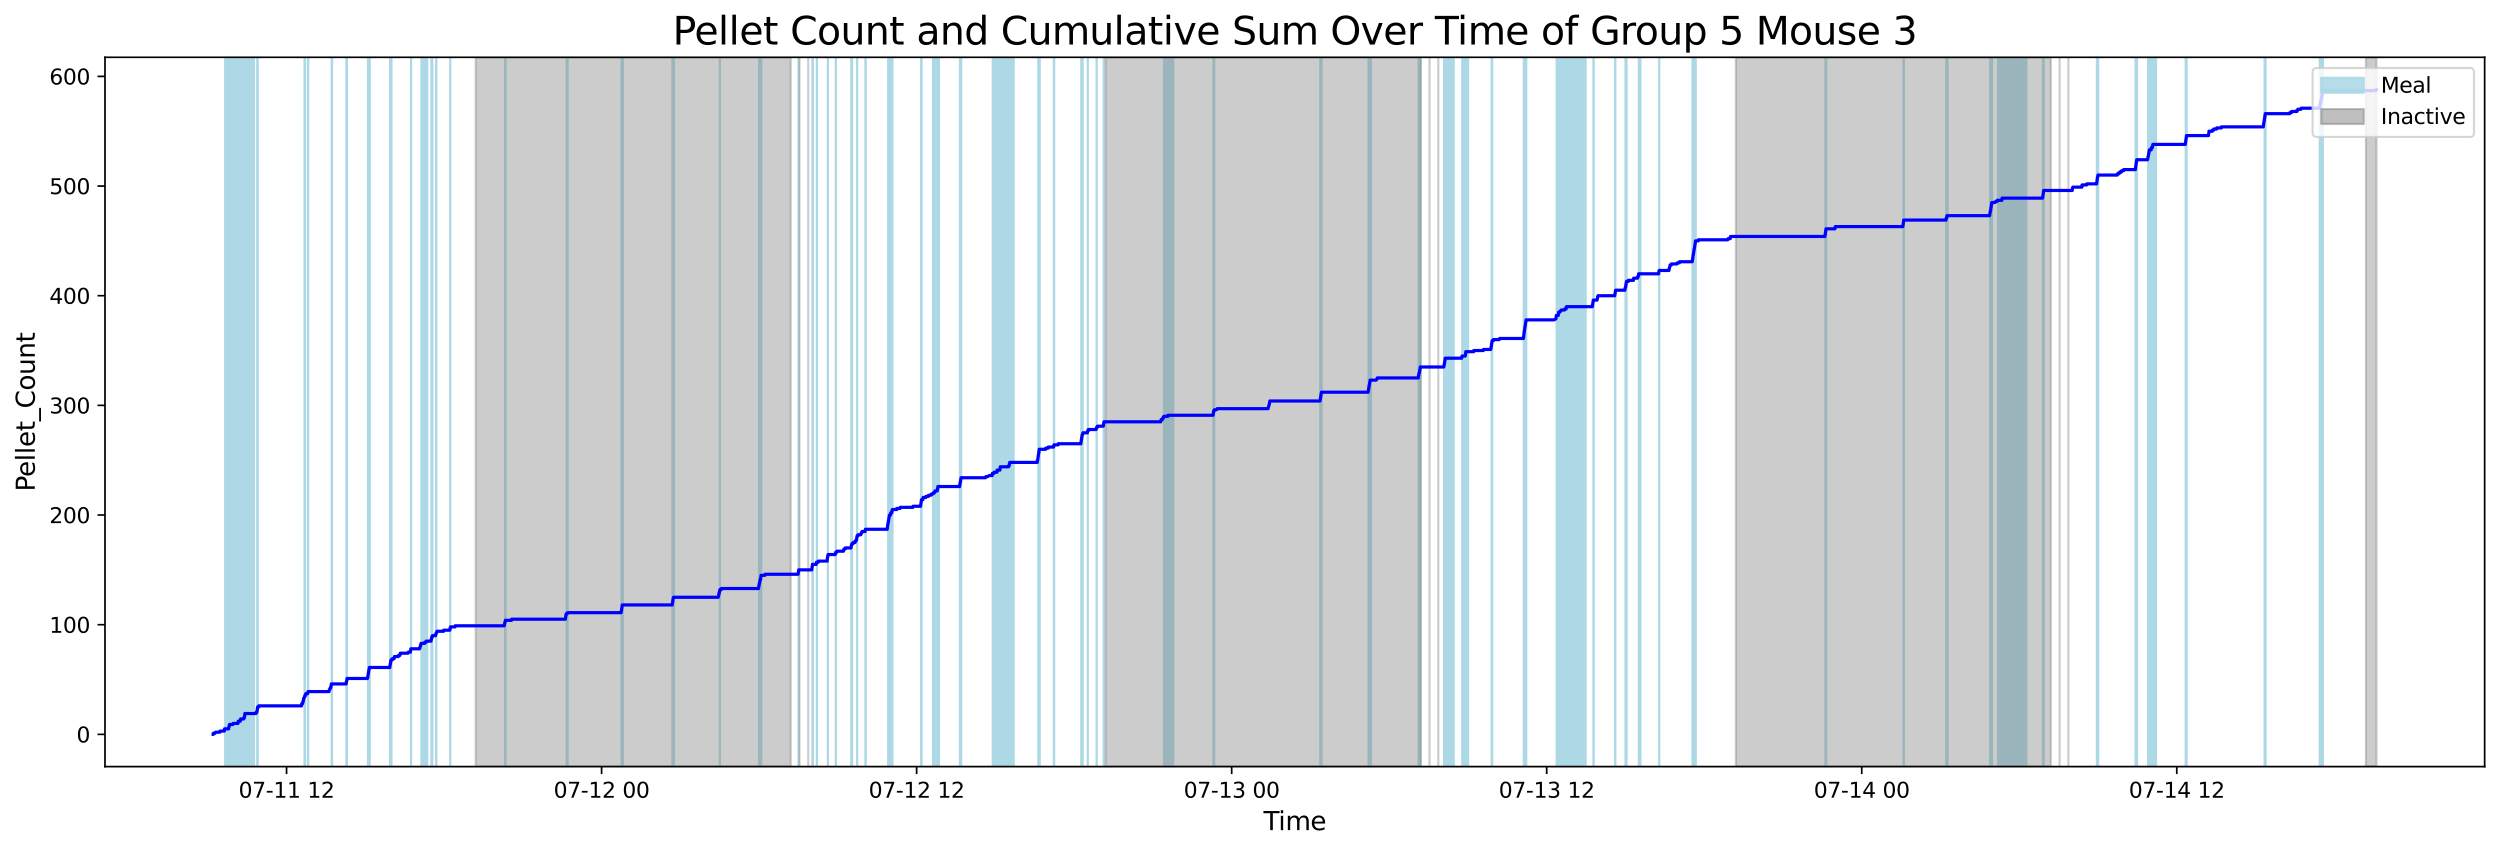<?xml version="1.0" encoding="utf-8" standalone="no"?>
<!DOCTYPE svg PUBLIC "-//W3C//DTD SVG 1.1//EN"
  "http://www.w3.org/Graphics/SVG/1.1/DTD/svg11.dtd">
<svg xmlns:xlink="http://www.w3.org/1999/xlink" width="1172.435pt" height="399.009pt" viewBox="0 0 1172.435 399.009" xmlns="http://www.w3.org/2000/svg" version="1.1">
 <defs>
  <style type="text/css">*{stroke-linejoin: round; stroke-linecap: butt}</style>
 </defs>
 <g id="figure_1">
  <g id="patch_1">
   <path d="M 0 399.009 
L 1172.435 399.009 
L 1172.435 0 
L 0 0 
z
" style="fill: #ffffff"/>
  </g>
  <g id="axes_1">
   <g id="patch_2">
    <path d="M 49.235 359.517 
L 1165.235 359.517 
L 1165.235 26.877 
L 49.235 26.877 
z
" style="fill: #ffffff"/>
   </g>
   <g id="patch_3">
    <path d="M 116.666 359.517 
L 116.666 26.877 
L 105.592 26.877 
L 105.592 359.517 
z
" clip-path="url(#p742cd61a20)" style="fill: #add8e6; stroke: #add8e6; stroke-linejoin: miter"/>
   </g>
   <g id="patch_4">
    <path d="M 107.362 359.517 
L 107.362 26.877 
L 107.704 26.877 
L 107.704 359.517 
z
" clip-path="url(#p742cd61a20)" style="fill: #add8e6; stroke: #add8e6; stroke-linejoin: miter"/>
   </g>
   <g id="patch_5">
    <path d="M 119.131 359.517 
L 119.131 26.877 
L 111.854 26.877 
L 111.854 359.517 
z
" clip-path="url(#p742cd61a20)" style="fill: #add8e6; stroke: #add8e6; stroke-linejoin: miter"/>
   </g>
   <g id="patch_6">
    <path d="M 113.123 359.517 
L 113.123 26.877 
L 112.914 26.877 
L 112.914 359.517 
z
" clip-path="url(#p742cd61a20)" style="fill: #add8e6; stroke: #add8e6; stroke-linejoin: miter"/>
   </g>
   <g id="patch_7">
    <path d="M 115.081 359.517 
L 115.081 26.877 
L 114.922 26.877 
L 114.922 359.517 
z
" clip-path="url(#p742cd61a20)" style="fill: #add8e6; stroke: #add8e6; stroke-linejoin: miter"/>
   </g>
   <g id="patch_8">
    <path d="M 120.616 359.517 
L 120.616 26.877 
L 120.89 26.877 
L 120.89 359.517 
z
" clip-path="url(#p742cd61a20)" style="fill: #add8e6; stroke: #add8e6; stroke-linejoin: miter"/>
   </g>
   <g id="patch_9">
    <path d="M 142.819 359.517 
L 142.819 26.877 
L 143.002 26.877 
L 143.002 359.517 
z
" clip-path="url(#p742cd61a20)" style="fill: #add8e6; stroke: #add8e6; stroke-linejoin: miter"/>
   </g>
   <g id="patch_10">
    <path d="M 144.379 359.517 
L 144.379 26.877 
L 144.559 26.877 
L 144.559 359.517 
z
" clip-path="url(#p742cd61a20)" style="fill: #add8e6; stroke: #add8e6; stroke-linejoin: miter"/>
   </g>
   <g id="patch_11">
    <path d="M 155.713 359.517 
L 155.713 26.877 
L 155.556 26.877 
L 155.556 359.517 
z
" clip-path="url(#p742cd61a20)" style="fill: #add8e6; stroke: #add8e6; stroke-linejoin: miter"/>
   </g>
   <g id="patch_12">
    <path d="M 162.447 359.517 
L 162.447 26.877 
L 162.708 26.877 
L 162.708 359.517 
z
" clip-path="url(#p742cd61a20)" style="fill: #add8e6; stroke: #add8e6; stroke-linejoin: miter"/>
   </g>
   <g id="patch_13">
    <path d="M 172.562 359.517 
L 172.562 26.877 
L 172.59 26.877 
L 172.59 359.517 
z
" clip-path="url(#p742cd61a20)" style="fill: #add8e6; stroke: #add8e6; stroke-linejoin: miter"/>
   </g>
   <g id="patch_14">
    <path d="M 172.821 359.517 
L 172.821 26.877 
L 172.937 26.877 
L 172.937 359.517 
z
" clip-path="url(#p742cd61a20)" style="fill: #add8e6; stroke: #add8e6; stroke-linejoin: miter"/>
   </g>
   <g id="patch_15">
    <path d="M 173.256 359.517 
L 173.256 26.877 
L 173.404 26.877 
L 173.404 359.517 
z
" clip-path="url(#p742cd61a20)" style="fill: #add8e6; stroke: #add8e6; stroke-linejoin: miter"/>
   </g>
   <g id="patch_16">
    <path d="M 182.941 359.517 
L 182.941 26.877 
L 183.308 26.877 
L 183.308 359.517 
z
" clip-path="url(#p742cd61a20)" style="fill: #add8e6; stroke: #add8e6; stroke-linejoin: miter"/>
   </g>
   <g id="patch_17">
    <path d="M 183.529 359.517 
L 183.529 26.877 
L 183.577 26.877 
L 183.577 359.517 
z
" clip-path="url(#p742cd61a20)" style="fill: #add8e6; stroke: #add8e6; stroke-linejoin: miter"/>
   </g>
   <g id="patch_18">
    <path d="M 192.766 359.517 
L 192.766 26.877 
L 192.788 26.877 
L 192.788 359.517 
z
" clip-path="url(#p742cd61a20)" style="fill: #add8e6; stroke: #add8e6; stroke-linejoin: miter"/>
   </g>
   <g id="patch_19">
    <path d="M 200.355 359.517 
L 200.355 26.877 
L 197.64 26.877 
L 197.64 359.517 
z
" clip-path="url(#p742cd61a20)" style="fill: #add8e6; stroke: #add8e6; stroke-linejoin: miter"/>
   </g>
   <g id="patch_20">
    <path d="M 202.342 359.517 
L 202.342 26.877 
L 202.335 26.877 
L 202.335 359.517 
z
" clip-path="url(#p742cd61a20)" style="fill: #add8e6; stroke: #add8e6; stroke-linejoin: miter"/>
   </g>
   <g id="patch_21">
    <path d="M 202.572 359.517 
L 202.572 26.877 
L 202.756 26.877 
L 202.756 359.517 
z
" clip-path="url(#p742cd61a20)" style="fill: #add8e6; stroke: #add8e6; stroke-linejoin: miter"/>
   </g>
   <g id="patch_22">
    <path d="M 204.528 359.517 
L 204.528 26.877 
L 204.64 26.877 
L 204.64 359.517 
z
" clip-path="url(#p742cd61a20)" style="fill: #add8e6; stroke: #add8e6; stroke-linejoin: miter"/>
   </g>
   <g id="patch_23">
    <path d="M 211.138 359.517 
L 211.138 26.877 
L 211.173 26.877 
L 211.173 359.517 
z
" clip-path="url(#p742cd61a20)" style="fill: #add8e6; stroke: #add8e6; stroke-linejoin: miter"/>
   </g>
   <g id="patch_24">
    <path d="M 236.875 359.517 
L 236.875 26.877 
L 237.108 26.877 
L 237.108 359.517 
z
" clip-path="url(#p742cd61a20)" style="fill: #add8e6; stroke: #add8e6; stroke-linejoin: miter"/>
   </g>
   <g id="patch_25">
    <path d="M 266.217 359.517 
L 266.217 26.877 
L 265.741 26.877 
L 265.741 359.517 
z
" clip-path="url(#p742cd61a20)" style="fill: #add8e6; stroke: #add8e6; stroke-linejoin: miter"/>
   </g>
   <g id="patch_26">
    <path d="M 291.495 359.517 
L 291.495 26.877 
L 291.769 26.877 
L 291.769 359.517 
z
" clip-path="url(#p742cd61a20)" style="fill: #add8e6; stroke: #add8e6; stroke-linejoin: miter"/>
   </g>
   <g id="patch_27">
    <path d="M 292.029 359.517 
L 292.029 26.877 
L 292.089 26.877 
L 292.089 359.517 
z
" clip-path="url(#p742cd61a20)" style="fill: #add8e6; stroke: #add8e6; stroke-linejoin: miter"/>
   </g>
   <g id="patch_28">
    <path d="M 315.346 359.517 
L 315.346 26.877 
L 315.48 26.877 
L 315.48 359.517 
z
" clip-path="url(#p742cd61a20)" style="fill: #add8e6; stroke: #add8e6; stroke-linejoin: miter"/>
   </g>
   <g id="patch_29">
    <path d="M 315.752 359.517 
L 315.752 26.877 
L 316.107 26.877 
L 316.107 359.517 
z
" clip-path="url(#p742cd61a20)" style="fill: #add8e6; stroke: #add8e6; stroke-linejoin: miter"/>
   </g>
   <g id="patch_30">
    <path d="M 337.552 359.517 
L 337.552 26.877 
L 337.605 26.877 
L 337.605 359.517 
z
" clip-path="url(#p742cd61a20)" style="fill: #add8e6; stroke: #add8e6; stroke-linejoin: miter"/>
   </g>
   <g id="patch_31">
    <path d="M 356.14 359.517 
L 356.14 26.877 
L 355.953 26.877 
L 355.953 359.517 
z
" clip-path="url(#p742cd61a20)" style="fill: #add8e6; stroke: #add8e6; stroke-linejoin: miter"/>
   </g>
   <g id="patch_32">
    <path d="M 356.41 359.517 
L 356.41 26.877 
L 356.221 26.877 
L 356.221 359.517 
z
" clip-path="url(#p742cd61a20)" style="fill: #add8e6; stroke: #add8e6; stroke-linejoin: miter"/>
   </g>
   <g id="patch_33">
    <path d="M 356.503 359.517 
L 356.503 26.877 
L 356.446 26.877 
L 356.446 359.517 
z
" clip-path="url(#p742cd61a20)" style="fill: #add8e6; stroke: #add8e6; stroke-linejoin: miter"/>
   </g>
   <g id="patch_34">
    <path d="M 356.702 359.517 
L 356.702 26.877 
L 357.006 26.877 
L 357.006 359.517 
z
" clip-path="url(#p742cd61a20)" style="fill: #add8e6; stroke: #add8e6; stroke-linejoin: miter"/>
   </g>
   <g id="patch_35">
    <path d="M 374.548 359.517 
L 374.548 26.877 
L 374.487 26.877 
L 374.487 359.517 
z
" clip-path="url(#p742cd61a20)" style="fill: #add8e6; stroke: #add8e6; stroke-linejoin: miter"/>
   </g>
   <g id="patch_36">
    <path d="M 380.975 359.517 
L 380.975 26.877 
L 381.224 26.877 
L 381.224 359.517 
z
" clip-path="url(#p742cd61a20)" style="fill: #add8e6; stroke: #add8e6; stroke-linejoin: miter"/>
   </g>
   <g id="patch_37">
    <path d="M 383.072 359.517 
L 383.072 26.877 
L 383.151 26.877 
L 383.151 359.517 
z
" clip-path="url(#p742cd61a20)" style="fill: #add8e6; stroke: #add8e6; stroke-linejoin: miter"/>
   </g>
   <g id="patch_38">
    <path d="M 388.276 359.517 
L 388.276 26.877 
L 388.235 26.877 
L 388.235 359.517 
z
" clip-path="url(#p742cd61a20)" style="fill: #add8e6; stroke: #add8e6; stroke-linejoin: miter"/>
   </g>
   <g id="patch_39">
    <path d="M 391.939 359.517 
L 391.939 26.877 
L 392.022 26.877 
L 392.022 359.517 
z
" clip-path="url(#p742cd61a20)" style="fill: #add8e6; stroke: #add8e6; stroke-linejoin: miter"/>
   </g>
   <g id="patch_40">
    <path d="M 399.21 359.517 
L 399.21 26.877 
L 399.603 26.877 
L 399.603 359.517 
z
" clip-path="url(#p742cd61a20)" style="fill: #add8e6; stroke: #add8e6; stroke-linejoin: miter"/>
   </g>
   <g id="patch_41">
    <path d="M 401.996 359.517 
L 401.996 26.877 
L 401.961 26.877 
L 401.961 359.517 
z
" clip-path="url(#p742cd61a20)" style="fill: #add8e6; stroke: #add8e6; stroke-linejoin: miter"/>
   </g>
   <g id="patch_42">
    <path d="M 405.848 359.517 
L 405.848 26.877 
L 406.041 26.877 
L 406.041 359.517 
z
" clip-path="url(#p742cd61a20)" style="fill: #add8e6; stroke: #add8e6; stroke-linejoin: miter"/>
   </g>
   <g id="patch_43">
    <path d="M 416.513 359.517 
L 416.513 26.877 
L 417.262 26.877 
L 417.262 359.517 
z
" clip-path="url(#p742cd61a20)" style="fill: #add8e6; stroke: #add8e6; stroke-linejoin: miter"/>
   </g>
   <g id="patch_44">
    <path d="M 418.102 359.517 
L 418.102 26.877 
L 417.851 26.877 
L 417.851 359.517 
z
" clip-path="url(#p742cd61a20)" style="fill: #add8e6; stroke: #add8e6; stroke-linejoin: miter"/>
   </g>
   <g id="patch_45">
    <path d="M 418.506 359.517 
L 418.506 26.877 
L 418.552 26.877 
L 418.552 359.517 
z
" clip-path="url(#p742cd61a20)" style="fill: #add8e6; stroke: #add8e6; stroke-linejoin: miter"/>
   </g>
   <g id="patch_46">
    <path d="M 431.974 359.517 
L 431.974 26.877 
L 432.21 26.877 
L 432.21 359.517 
z
" clip-path="url(#p742cd61a20)" style="fill: #add8e6; stroke: #add8e6; stroke-linejoin: miter"/>
   </g>
   <g id="patch_47">
    <path d="M 440.366 359.517 
L 440.366 26.877 
L 437.544 26.877 
L 437.544 359.517 
z
" clip-path="url(#p742cd61a20)" style="fill: #add8e6; stroke: #add8e6; stroke-linejoin: miter"/>
   </g>
   <g id="patch_48">
    <path d="M 439.79 359.517 
L 439.79 26.877 
L 439.906 26.877 
L 439.906 359.517 
z
" clip-path="url(#p742cd61a20)" style="fill: #add8e6; stroke: #add8e6; stroke-linejoin: miter"/>
   </g>
   <g id="patch_49">
    <path d="M 450.166 359.517 
L 450.166 26.877 
L 450.768 26.877 
L 450.768 359.517 
z
" clip-path="url(#p742cd61a20)" style="fill: #add8e6; stroke: #add8e6; stroke-linejoin: miter"/>
   </g>
   <g id="patch_50">
    <path d="M 475.397 359.517 
L 475.397 26.877 
L 465.551 26.877 
L 465.551 359.517 
z
" clip-path="url(#p742cd61a20)" style="fill: #add8e6; stroke: #add8e6; stroke-linejoin: miter"/>
   </g>
   <g id="patch_51">
    <path d="M 470.43 359.517 
L 470.43 26.877 
L 467.672 26.877 
L 467.672 359.517 
z
" clip-path="url(#p742cd61a20)" style="fill: #add8e6; stroke: #add8e6; stroke-linejoin: miter"/>
   </g>
   <g id="patch_52">
    <path d="M 469.078 359.517 
L 469.078 26.877 
L 469.187 26.877 
L 469.187 359.517 
z
" clip-path="url(#p742cd61a20)" style="fill: #add8e6; stroke: #add8e6; stroke-linejoin: miter"/>
   </g>
   <g id="patch_53">
    <path d="M 473.456 359.517 
L 473.456 26.877 
L 473.651 26.877 
L 473.651 359.517 
z
" clip-path="url(#p742cd61a20)" style="fill: #add8e6; stroke: #add8e6; stroke-linejoin: miter"/>
   </g>
   <g id="patch_54">
    <path d="M 486.931 359.517 
L 486.931 26.877 
L 487.618 26.877 
L 487.618 359.517 
z
" clip-path="url(#p742cd61a20)" style="fill: #add8e6; stroke: #add8e6; stroke-linejoin: miter"/>
   </g>
   <g id="patch_55">
    <path d="M 494.206 359.517 
L 494.206 26.877 
L 494.385 26.877 
L 494.385 359.517 
z
" clip-path="url(#p742cd61a20)" style="fill: #add8e6; stroke: #add8e6; stroke-linejoin: miter"/>
   </g>
   <g id="patch_56">
    <path d="M 507.086 359.517 
L 507.086 26.877 
L 507.733 26.877 
L 507.733 359.517 
z
" clip-path="url(#p742cd61a20)" style="fill: #add8e6; stroke: #add8e6; stroke-linejoin: miter"/>
   </g>
   <g id="patch_57">
    <path d="M 510.135 359.517 
L 510.135 26.877 
L 510.177 26.877 
L 510.177 359.517 
z
" clip-path="url(#p742cd61a20)" style="fill: #add8e6; stroke: #add8e6; stroke-linejoin: miter"/>
   </g>
   <g id="patch_58">
    <path d="M 514.272 359.517 
L 514.272 26.877 
L 514.352 26.877 
L 514.352 359.517 
z
" clip-path="url(#p742cd61a20)" style="fill: #add8e6; stroke: #add8e6; stroke-linejoin: miter"/>
   </g>
   <g id="patch_59">
    <path d="M 517.593 359.517 
L 517.593 26.877 
L 517.867 26.877 
L 517.867 359.517 
z
" clip-path="url(#p742cd61a20)" style="fill: #add8e6; stroke: #add8e6; stroke-linejoin: miter"/>
   </g>
   <g id="patch_60">
    <path d="M 550.217 359.517 
L 550.217 26.877 
L 545.892 26.877 
L 545.892 359.517 
z
" clip-path="url(#p742cd61a20)" style="fill: #add8e6; stroke: #add8e6; stroke-linejoin: miter"/>
   </g>
   <g id="patch_61">
    <path d="M 569.058 359.517 
L 569.058 26.877 
L 569.438 26.877 
L 569.438 359.517 
z
" clip-path="url(#p742cd61a20)" style="fill: #add8e6; stroke: #add8e6; stroke-linejoin: miter"/>
   </g>
   <g id="patch_62">
    <path d="M 619.168 359.517 
L 619.168 26.877 
L 619.274 26.877 
L 619.274 359.517 
z
" clip-path="url(#p742cd61a20)" style="fill: #add8e6; stroke: #add8e6; stroke-linejoin: miter"/>
   </g>
   <g id="patch_63">
    <path d="M 619.526 359.517 
L 619.526 26.877 
L 619.811 26.877 
L 619.811 359.517 
z
" clip-path="url(#p742cd61a20)" style="fill: #add8e6; stroke: #add8e6; stroke-linejoin: miter"/>
   </g>
   <g id="patch_64">
    <path d="M 641.791 359.517 
L 641.791 26.877 
L 642.224 26.877 
L 642.224 359.517 
z
" clip-path="url(#p742cd61a20)" style="fill: #add8e6; stroke: #add8e6; stroke-linejoin: miter"/>
   </g>
   <g id="patch_65">
    <path d="M 642.867 359.517 
L 642.867 26.877 
L 642.415 26.877 
L 642.415 359.517 
z
" clip-path="url(#p742cd61a20)" style="fill: #add8e6; stroke: #add8e6; stroke-linejoin: miter"/>
   </g>
   <g id="patch_66">
    <path d="M 642.858 359.517 
L 642.858 26.877 
L 642.661 26.877 
L 642.661 359.517 
z
" clip-path="url(#p742cd61a20)" style="fill: #add8e6; stroke: #add8e6; stroke-linejoin: miter"/>
   </g>
   <g id="patch_67">
    <path d="M 665.254 359.517 
L 665.254 26.877 
L 665.517 26.877 
L 665.517 359.517 
z
" clip-path="url(#p742cd61a20)" style="fill: #add8e6; stroke: #add8e6; stroke-linejoin: miter"/>
   </g>
   <g id="patch_68">
    <path d="M 665.771 359.517 
L 665.771 26.877 
L 666.217 26.877 
L 666.217 359.517 
z
" clip-path="url(#p742cd61a20)" style="fill: #add8e6; stroke: #add8e6; stroke-linejoin: miter"/>
   </g>
   <g id="patch_69">
    <path d="M 677.213 359.517 
L 677.213 26.877 
L 677.312 26.877 
L 677.312 359.517 
z
" clip-path="url(#p742cd61a20)" style="fill: #add8e6; stroke: #add8e6; stroke-linejoin: miter"/>
   </g>
   <g id="patch_70">
    <path d="M 681.75 359.517 
L 681.75 26.877 
L 677.84 26.877 
L 677.84 359.517 
z
" clip-path="url(#p742cd61a20)" style="fill: #add8e6; stroke: #add8e6; stroke-linejoin: miter"/>
   </g>
   <g id="patch_71">
    <path d="M 688.516 359.517 
L 688.516 26.877 
L 685.752 26.877 
L 685.752 359.517 
z
" clip-path="url(#p742cd61a20)" style="fill: #add8e6; stroke: #add8e6; stroke-linejoin: miter"/>
   </g>
   <g id="patch_72">
    <path d="M 687.351 359.517 
L 687.351 26.877 
L 687.625 26.877 
L 687.625 359.517 
z
" clip-path="url(#p742cd61a20)" style="fill: #add8e6; stroke: #add8e6; stroke-linejoin: miter"/>
   </g>
   <g id="patch_73">
    <path d="M 699.547 359.517 
L 699.547 26.877 
L 699.818 26.877 
L 699.818 359.517 
z
" clip-path="url(#p742cd61a20)" style="fill: #add8e6; stroke: #add8e6; stroke-linejoin: miter"/>
   </g>
   <g id="patch_74">
    <path d="M 714.592 359.517 
L 714.592 26.877 
L 715.794 26.877 
L 715.794 359.517 
z
" clip-path="url(#p742cd61a20)" style="fill: #add8e6; stroke: #add8e6; stroke-linejoin: miter"/>
   </g>
   <g id="patch_75">
    <path d="M 741.132 359.517 
L 741.132 26.877 
L 730.006 26.877 
L 730.006 359.517 
z
" clip-path="url(#p742cd61a20)" style="fill: #add8e6; stroke: #add8e6; stroke-linejoin: miter"/>
   </g>
   <g id="patch_76">
    <path d="M 730.962 359.517 
L 730.962 26.877 
L 731.037 26.877 
L 731.037 359.517 
z
" clip-path="url(#p742cd61a20)" style="fill: #add8e6; stroke: #add8e6; stroke-linejoin: miter"/>
   </g>
   <g id="patch_77">
    <path d="M 743.642 359.517 
L 743.642 26.877 
L 733.805 26.877 
L 733.805 359.517 
z
" clip-path="url(#p742cd61a20)" style="fill: #add8e6; stroke: #add8e6; stroke-linejoin: miter"/>
   </g>
   <g id="patch_78">
    <path d="M 734.754 359.517 
L 734.754 26.877 
L 734.665 26.877 
L 734.665 359.517 
z
" clip-path="url(#p742cd61a20)" style="fill: #add8e6; stroke: #add8e6; stroke-linejoin: miter"/>
   </g>
   <g id="patch_79">
    <path d="M 747.407 359.517 
L 747.407 26.877 
L 747.282 26.877 
L 747.282 359.517 
z
" clip-path="url(#p742cd61a20)" style="fill: #add8e6; stroke: #add8e6; stroke-linejoin: miter"/>
   </g>
   <g id="patch_80">
    <path d="M 757.436 359.517 
L 757.436 26.877 
L 757.544 26.877 
L 757.544 359.517 
z
" clip-path="url(#p742cd61a20)" style="fill: #add8e6; stroke: #add8e6; stroke-linejoin: miter"/>
   </g>
   <g id="patch_81">
    <path d="M 762.302 359.517 
L 762.302 26.877 
L 762.375 26.877 
L 762.375 359.517 
z
" clip-path="url(#p742cd61a20)" style="fill: #add8e6; stroke: #add8e6; stroke-linejoin: miter"/>
   </g>
   <g id="patch_82">
    <path d="M 762.698 359.517 
L 762.698 26.877 
L 762.828 26.877 
L 762.828 359.517 
z
" clip-path="url(#p742cd61a20)" style="fill: #add8e6; stroke: #add8e6; stroke-linejoin: miter"/>
   </g>
   <g id="patch_83">
    <path d="M 769.324 359.517 
L 769.324 26.877 
L 768.568 26.877 
L 768.568 359.517 
z
" clip-path="url(#p742cd61a20)" style="fill: #add8e6; stroke: #add8e6; stroke-linejoin: miter"/>
   </g>
   <g id="patch_84">
    <path d="M 778.17 359.517 
L 778.17 26.877 
L 778.106 26.877 
L 778.106 359.517 
z
" clip-path="url(#p742cd61a20)" style="fill: #add8e6; stroke: #add8e6; stroke-linejoin: miter"/>
   </g>
   <g id="patch_85">
    <path d="M 793.724 359.517 
L 793.724 26.877 
L 794.799 26.877 
L 794.799 359.517 
z
" clip-path="url(#p742cd61a20)" style="fill: #add8e6; stroke: #add8e6; stroke-linejoin: miter"/>
   </g>
   <g id="patch_86">
    <path d="M 795.045 359.517 
L 795.045 26.877 
L 795.266 26.877 
L 795.266 359.517 
z
" clip-path="url(#p742cd61a20)" style="fill: #add8e6; stroke: #add8e6; stroke-linejoin: miter"/>
   </g>
   <g id="patch_87">
    <path d="M 856.101 359.517 
L 856.101 26.877 
L 856.463 26.877 
L 856.463 359.517 
z
" clip-path="url(#p742cd61a20)" style="fill: #add8e6; stroke: #add8e6; stroke-linejoin: miter"/>
   </g>
   <g id="patch_88">
    <path d="M 892.674 359.517 
L 892.674 26.877 
L 892.862 26.877 
L 892.862 359.517 
z
" clip-path="url(#p742cd61a20)" style="fill: #add8e6; stroke: #add8e6; stroke-linejoin: miter"/>
   </g>
   <g id="patch_89">
    <path d="M 912.714 359.517 
L 912.714 26.877 
L 912.863 26.877 
L 912.863 359.517 
z
" clip-path="url(#p742cd61a20)" style="fill: #add8e6; stroke: #add8e6; stroke-linejoin: miter"/>
   </g>
   <g id="patch_90">
    <path d="M 913.372 359.517 
L 913.372 26.877 
L 913.207 26.877 
L 913.207 359.517 
z
" clip-path="url(#p742cd61a20)" style="fill: #add8e6; stroke: #add8e6; stroke-linejoin: miter"/>
   </g>
   <g id="patch_91">
    <path d="M 933.284 359.517 
L 933.284 26.877 
L 934.242 26.877 
L 934.242 359.517 
z
" clip-path="url(#p742cd61a20)" style="fill: #add8e6; stroke: #add8e6; stroke-linejoin: miter"/>
   </g>
   <g id="patch_92">
    <path d="M 947.382 359.517 
L 947.382 26.877 
L 937.013 26.877 
L 937.013 359.517 
z
" clip-path="url(#p742cd61a20)" style="fill: #add8e6; stroke: #add8e6; stroke-linejoin: miter"/>
   </g>
   <g id="patch_93">
    <path d="M 950.317 359.517 
L 950.317 26.877 
L 938.998 26.877 
L 938.998 359.517 
z
" clip-path="url(#p742cd61a20)" style="fill: #add8e6; stroke: #add8e6; stroke-linejoin: miter"/>
   </g>
   <g id="patch_94">
    <path d="M 958.062 359.517 
L 958.062 26.877 
L 958.419 26.877 
L 958.419 359.517 
z
" clip-path="url(#p742cd61a20)" style="fill: #add8e6; stroke: #add8e6; stroke-linejoin: miter"/>
   </g>
   <g id="patch_95">
    <path d="M 983.375 359.517 
L 983.375 26.877 
L 984.027 26.877 
L 984.027 359.517 
z
" clip-path="url(#p742cd61a20)" style="fill: #add8e6; stroke: #add8e6; stroke-linejoin: miter"/>
   </g>
   <g id="patch_96">
    <path d="M 1001.511 359.517 
L 1001.511 26.877 
L 1002.227 26.877 
L 1002.227 359.517 
z
" clip-path="url(#p742cd61a20)" style="fill: #add8e6; stroke: #add8e6; stroke-linejoin: miter"/>
   </g>
   <g id="patch_97">
    <path d="M 1007.397 359.517 
L 1007.397 26.877 
L 1007.544 26.877 
L 1007.544 359.517 
z
" clip-path="url(#p742cd61a20)" style="fill: #add8e6; stroke: #add8e6; stroke-linejoin: miter"/>
   </g>
   <g id="patch_98">
    <path d="M 1011.123 359.517 
L 1011.123 26.877 
L 1008.027 26.877 
L 1008.027 359.517 
z
" clip-path="url(#p742cd61a20)" style="fill: #add8e6; stroke: #add8e6; stroke-linejoin: miter"/>
   </g>
   <g id="patch_99">
    <path d="M 1009.143 359.517 
L 1009.143 26.877 
L 1009.003 26.877 
L 1009.003 359.517 
z
" clip-path="url(#p742cd61a20)" style="fill: #add8e6; stroke: #add8e6; stroke-linejoin: miter"/>
   </g>
   <g id="patch_100">
    <path d="M 1009.571 359.517 
L 1009.571 26.877 
L 1009.572 26.877 
L 1009.572 359.517 
z
" clip-path="url(#p742cd61a20)" style="fill: #add8e6; stroke: #add8e6; stroke-linejoin: miter"/>
   </g>
   <g id="patch_101">
    <path d="M 1025.04 359.517 
L 1025.04 26.877 
L 1025.469 26.877 
L 1025.469 359.517 
z
" clip-path="url(#p742cd61a20)" style="fill: #add8e6; stroke: #add8e6; stroke-linejoin: miter"/>
   </g>
   <g id="patch_102">
    <path d="M 1062.03 359.517 
L 1062.03 26.877 
L 1062.523 26.877 
L 1062.523 359.517 
z
" clip-path="url(#p742cd61a20)" style="fill: #add8e6; stroke: #add8e6; stroke-linejoin: miter"/>
   </g>
   <g id="patch_103">
    <path d="M 1087.89 359.517 
L 1087.89 26.877 
L 1089.174 26.877 
L 1089.174 359.517 
z
" clip-path="url(#p742cd61a20)" style="fill: #add8e6; stroke: #add8e6; stroke-linejoin: miter"/>
   </g>
   <g id="patch_104">
    <path d="M 1089.403 359.517 
L 1089.403 26.877 
L 1089.412 26.877 
L 1089.412 359.517 
z
" clip-path="url(#p742cd61a20)" style="fill: #add8e6; stroke: #add8e6; stroke-linejoin: miter"/>
   </g>
   <g id="patch_105">
    <path d="M 223.083 359.517 
L 223.083 26.877 
L 370.827 26.877 
L 370.827 359.517 
z
" clip-path="url(#p742cd61a20)" style="fill: #808080; opacity: 0.4; stroke: #808080; stroke-linejoin: miter"/>
   </g>
   <g id="patch_106">
    <path d="M 374.931 26.877 
L 374.931 26.877 
L 374.931 359.517 
" clip-path="url(#p742cd61a20)" style="fill: #808080; opacity: 0.4; stroke: #808080; stroke-linejoin: miter"/>
   </g>
   <g id="patch_107">
    <path d="M 379.035 26.877 
L 379.035 26.877 
L 379.035 359.517 
" clip-path="url(#p742cd61a20)" style="fill: #808080; opacity: 0.4; stroke: #808080; stroke-linejoin: miter"/>
   </g>
   <g id="patch_108">
    <path d="M 518.571 359.517 
L 518.571 26.877 
L 666.316 26.877 
L 666.316 359.517 
z
" clip-path="url(#p742cd61a20)" style="fill: #808080; opacity: 0.4; stroke: #808080; stroke-linejoin: miter"/>
   </g>
   <g id="patch_109">
    <path d="M 670.42 26.877 
L 670.42 26.877 
L 670.42 359.517 
" clip-path="url(#p742cd61a20)" style="fill: #808080; opacity: 0.4; stroke: #808080; stroke-linejoin: miter"/>
   </g>
   <g id="patch_110">
    <path d="M 674.524 26.877 
L 674.524 26.877 
L 674.524 359.517 
" clip-path="url(#p742cd61a20)" style="fill: #808080; opacity: 0.4; stroke: #808080; stroke-linejoin: miter"/>
   </g>
   <g id="patch_111">
    <path d="M 814.06 359.517 
L 814.06 26.877 
L 961.804 26.877 
L 961.804 359.517 
z
" clip-path="url(#p742cd61a20)" style="fill: #808080; opacity: 0.4; stroke: #808080; stroke-linejoin: miter"/>
   </g>
   <g id="patch_112">
    <path d="M 965.908 26.877 
L 965.908 26.877 
L 965.908 359.517 
" clip-path="url(#p742cd61a20)" style="fill: #808080; opacity: 0.4; stroke: #808080; stroke-linejoin: miter"/>
   </g>
   <g id="patch_113">
    <path d="M 970.012 26.877 
L 970.012 26.877 
L 970.012 359.517 
" clip-path="url(#p742cd61a20)" style="fill: #808080; opacity: 0.4; stroke: #808080; stroke-linejoin: miter"/>
   </g>
   <g id="patch_114">
    <path d="M 1109.549 359.517 
L 1109.549 26.877 
L 1114.508 26.877 
L 1114.508 359.517 
z
" clip-path="url(#p742cd61a20)" style="fill: #808080; opacity: 0.4; stroke: #808080; stroke-linejoin: miter"/>
   </g>
   <g id="matplotlib.axis_1">
    <g id="xtick_1">
     <g id="line2d_1">
      <defs>
       <path id="me0e3b1d08b" d="M 0 0 
L 0 3.5 
" style="stroke: #000000; stroke-width: 0.8"/>
      </defs>
      <g>
       <use xlink:href="#me0e3b1d08b" x="134.385" y="359.517" style="stroke: #000000; stroke-width: 0.8"/>
      </g>
     </g>
     <g id="text_1">
      <!-- 07-11 12 -->
      <g transform="translate(111.904 374.116) scale(0.1 -0.1)">
       <defs>
        <path id="DejaVuSans-30" d="M 2034 4250 
Q 1547 4250 1301 3770 
Q 1056 3291 1056 2328 
Q 1056 1369 1301 889 
Q 1547 409 2034 409 
Q 2525 409 2770 889 
Q 3016 1369 3016 2328 
Q 3016 3291 2770 3770 
Q 2525 4250 2034 4250 
z
M 2034 4750 
Q 2819 4750 3233 4129 
Q 3647 3509 3647 2328 
Q 3647 1150 3233 529 
Q 2819 -91 2034 -91 
Q 1250 -91 836 529 
Q 422 1150 422 2328 
Q 422 3509 836 4129 
Q 1250 4750 2034 4750 
z
" transform="scale(0.016)"/>
        <path id="DejaVuSans-37" d="M 525 4666 
L 3525 4666 
L 3525 4397 
L 1831 0 
L 1172 0 
L 2766 4134 
L 525 4134 
L 525 4666 
z
" transform="scale(0.016)"/>
        <path id="DejaVuSans-2d" d="M 313 2009 
L 1997 2009 
L 1997 1497 
L 313 1497 
L 313 2009 
z
" transform="scale(0.016)"/>
        <path id="DejaVuSans-31" d="M 794 531 
L 1825 531 
L 1825 4091 
L 703 3866 
L 703 4441 
L 1819 4666 
L 2450 4666 
L 2450 531 
L 3481 531 
L 3481 0 
L 794 0 
L 794 531 
z
" transform="scale(0.016)"/>
        <path id="DejaVuSans-20" transform="scale(0.016)"/>
        <path id="DejaVuSans-32" d="M 1228 531 
L 3431 531 
L 3431 0 
L 469 0 
L 469 531 
Q 828 903 1448 1529 
Q 2069 2156 2228 2338 
Q 2531 2678 2651 2914 
Q 2772 3150 2772 3378 
Q 2772 3750 2511 3984 
Q 2250 4219 1831 4219 
Q 1534 4219 1204 4116 
Q 875 4013 500 3803 
L 500 4441 
Q 881 4594 1212 4672 
Q 1544 4750 1819 4750 
Q 2544 4750 2975 4387 
Q 3406 4025 3406 3419 
Q 3406 3131 3298 2873 
Q 3191 2616 2906 2266 
Q 2828 2175 2409 1742 
Q 1991 1309 1228 531 
z
" transform="scale(0.016)"/>
       </defs>
       <use xlink:href="#DejaVuSans-30"/>
       <use xlink:href="#DejaVuSans-37" x="63.623"/>
       <use xlink:href="#DejaVuSans-2d" x="127.246"/>
       <use xlink:href="#DejaVuSans-31" x="163.33"/>
       <use xlink:href="#DejaVuSans-31" x="226.953"/>
       <use xlink:href="#DejaVuSans-20" x="290.576"/>
       <use xlink:href="#DejaVuSans-31" x="322.363"/>
       <use xlink:href="#DejaVuSans-32" x="385.986"/>
      </g>
     </g>
    </g>
    <g id="xtick_2">
     <g id="line2d_2">
      <g>
       <use xlink:href="#me0e3b1d08b" x="282.129" y="359.517" style="stroke: #000000; stroke-width: 0.8"/>
      </g>
     </g>
     <g id="text_2">
      <!-- 07-12 00 -->
      <g transform="translate(259.649 374.116) scale(0.1 -0.1)">
       <use xlink:href="#DejaVuSans-30"/>
       <use xlink:href="#DejaVuSans-37" x="63.623"/>
       <use xlink:href="#DejaVuSans-2d" x="127.246"/>
       <use xlink:href="#DejaVuSans-31" x="163.33"/>
       <use xlink:href="#DejaVuSans-32" x="226.953"/>
       <use xlink:href="#DejaVuSans-20" x="290.576"/>
       <use xlink:href="#DejaVuSans-30" x="322.363"/>
       <use xlink:href="#DejaVuSans-30" x="385.986"/>
      </g>
     </g>
    </g>
    <g id="xtick_3">
     <g id="line2d_3">
      <g>
       <use xlink:href="#me0e3b1d08b" x="429.873" y="359.517" style="stroke: #000000; stroke-width: 0.8"/>
      </g>
     </g>
     <g id="text_3">
      <!-- 07-12 12 -->
      <g transform="translate(407.393 374.116) scale(0.1 -0.1)">
       <use xlink:href="#DejaVuSans-30"/>
       <use xlink:href="#DejaVuSans-37" x="63.623"/>
       <use xlink:href="#DejaVuSans-2d" x="127.246"/>
       <use xlink:href="#DejaVuSans-31" x="163.33"/>
       <use xlink:href="#DejaVuSans-32" x="226.953"/>
       <use xlink:href="#DejaVuSans-20" x="290.576"/>
       <use xlink:href="#DejaVuSans-31" x="322.363"/>
       <use xlink:href="#DejaVuSans-32" x="385.986"/>
      </g>
     </g>
    </g>
    <g id="xtick_4">
     <g id="line2d_4">
      <g>
       <use xlink:href="#me0e3b1d08b" x="577.618" y="359.517" style="stroke: #000000; stroke-width: 0.8"/>
      </g>
     </g>
     <g id="text_4">
      <!-- 07-13 00 -->
      <g transform="translate(555.137 374.116) scale(0.1 -0.1)">
       <defs>
        <path id="DejaVuSans-33" d="M 2597 2516 
Q 3050 2419 3304 2112 
Q 3559 1806 3559 1356 
Q 3559 666 3084 287 
Q 2609 -91 1734 -91 
Q 1441 -91 1130 -33 
Q 819 25 488 141 
L 488 750 
Q 750 597 1062 519 
Q 1375 441 1716 441 
Q 2309 441 2620 675 
Q 2931 909 2931 1356 
Q 2931 1769 2642 2001 
Q 2353 2234 1838 2234 
L 1294 2234 
L 1294 2753 
L 1863 2753 
Q 2328 2753 2575 2939 
Q 2822 3125 2822 3475 
Q 2822 3834 2567 4026 
Q 2313 4219 1838 4219 
Q 1578 4219 1281 4162 
Q 984 4106 628 3988 
L 628 4550 
Q 988 4650 1302 4700 
Q 1616 4750 1894 4750 
Q 2613 4750 3031 4423 
Q 3450 4097 3450 3541 
Q 3450 3153 3228 2886 
Q 3006 2619 2597 2516 
z
" transform="scale(0.016)"/>
       </defs>
       <use xlink:href="#DejaVuSans-30"/>
       <use xlink:href="#DejaVuSans-37" x="63.623"/>
       <use xlink:href="#DejaVuSans-2d" x="127.246"/>
       <use xlink:href="#DejaVuSans-31" x="163.33"/>
       <use xlink:href="#DejaVuSans-33" x="226.953"/>
       <use xlink:href="#DejaVuSans-20" x="290.576"/>
       <use xlink:href="#DejaVuSans-30" x="322.363"/>
       <use xlink:href="#DejaVuSans-30" x="385.986"/>
      </g>
     </g>
    </g>
    <g id="xtick_5">
     <g id="line2d_5">
      <g>
       <use xlink:href="#me0e3b1d08b" x="725.362" y="359.517" style="stroke: #000000; stroke-width: 0.8"/>
      </g>
     </g>
     <g id="text_5">
      <!-- 07-13 12 -->
      <g transform="translate(702.882 374.116) scale(0.1 -0.1)">
       <use xlink:href="#DejaVuSans-30"/>
       <use xlink:href="#DejaVuSans-37" x="63.623"/>
       <use xlink:href="#DejaVuSans-2d" x="127.246"/>
       <use xlink:href="#DejaVuSans-31" x="163.33"/>
       <use xlink:href="#DejaVuSans-33" x="226.953"/>
       <use xlink:href="#DejaVuSans-20" x="290.576"/>
       <use xlink:href="#DejaVuSans-31" x="322.363"/>
       <use xlink:href="#DejaVuSans-32" x="385.986"/>
      </g>
     </g>
    </g>
    <g id="xtick_6">
     <g id="line2d_6">
      <g>
       <use xlink:href="#me0e3b1d08b" x="873.106" y="359.517" style="stroke: #000000; stroke-width: 0.8"/>
      </g>
     </g>
     <g id="text_6">
      <!-- 07-14 00 -->
      <g transform="translate(850.626 374.116) scale(0.1 -0.1)">
       <defs>
        <path id="DejaVuSans-34" d="M 2419 4116 
L 825 1625 
L 2419 1625 
L 2419 4116 
z
M 2253 4666 
L 3047 4666 
L 3047 1625 
L 3713 1625 
L 3713 1100 
L 3047 1100 
L 3047 0 
L 2419 0 
L 2419 1100 
L 313 1100 
L 313 1709 
L 2253 4666 
z
" transform="scale(0.016)"/>
       </defs>
       <use xlink:href="#DejaVuSans-30"/>
       <use xlink:href="#DejaVuSans-37" x="63.623"/>
       <use xlink:href="#DejaVuSans-2d" x="127.246"/>
       <use xlink:href="#DejaVuSans-31" x="163.33"/>
       <use xlink:href="#DejaVuSans-34" x="226.953"/>
       <use xlink:href="#DejaVuSans-20" x="290.576"/>
       <use xlink:href="#DejaVuSans-30" x="322.363"/>
       <use xlink:href="#DejaVuSans-30" x="385.986"/>
      </g>
     </g>
    </g>
    <g id="xtick_7">
     <g id="line2d_7">
      <g>
       <use xlink:href="#me0e3b1d08b" x="1020.851" y="359.517" style="stroke: #000000; stroke-width: 0.8"/>
      </g>
     </g>
     <g id="text_7">
      <!-- 07-14 12 -->
      <g transform="translate(998.37 374.116) scale(0.1 -0.1)">
       <use xlink:href="#DejaVuSans-30"/>
       <use xlink:href="#DejaVuSans-37" x="63.623"/>
       <use xlink:href="#DejaVuSans-2d" x="127.246"/>
       <use xlink:href="#DejaVuSans-31" x="163.33"/>
       <use xlink:href="#DejaVuSans-34" x="226.953"/>
       <use xlink:href="#DejaVuSans-20" x="290.576"/>
       <use xlink:href="#DejaVuSans-31" x="322.363"/>
       <use xlink:href="#DejaVuSans-32" x="385.986"/>
      </g>
     </g>
    </g>
    <g id="text_8">
     <!-- Time -->
     <g transform="translate(592.555 389.313) scale(0.12 -0.12)">
      <defs>
       <path id="DejaVuSans-54" d="M -19 4666 
L 3928 4666 
L 3928 4134 
L 2272 4134 
L 2272 0 
L 1638 0 
L 1638 4134 
L -19 4134 
L -19 4666 
z
" transform="scale(0.016)"/>
       <path id="DejaVuSans-69" d="M 603 3500 
L 1178 3500 
L 1178 0 
L 603 0 
L 603 3500 
z
M 603 4863 
L 1178 4863 
L 1178 4134 
L 603 4134 
L 603 4863 
z
" transform="scale(0.016)"/>
       <path id="DejaVuSans-6d" d="M 3328 2828 
Q 3544 3216 3844 3400 
Q 4144 3584 4550 3584 
Q 5097 3584 5394 3201 
Q 5691 2819 5691 2113 
L 5691 0 
L 5113 0 
L 5113 2094 
Q 5113 2597 4934 2840 
Q 4756 3084 4391 3084 
Q 3944 3084 3684 2787 
Q 3425 2491 3425 1978 
L 3425 0 
L 2847 0 
L 2847 2094 
Q 2847 2600 2669 2842 
Q 2491 3084 2119 3084 
Q 1678 3084 1418 2786 
Q 1159 2488 1159 1978 
L 1159 0 
L 581 0 
L 581 3500 
L 1159 3500 
L 1159 2956 
Q 1356 3278 1631 3431 
Q 1906 3584 2284 3584 
Q 2666 3584 2933 3390 
Q 3200 3197 3328 2828 
z
" transform="scale(0.016)"/>
       <path id="DejaVuSans-65" d="M 3597 1894 
L 3597 1613 
L 953 1613 
Q 991 1019 1311 708 
Q 1631 397 2203 397 
Q 2534 397 2845 478 
Q 3156 559 3463 722 
L 3463 178 
Q 3153 47 2828 -22 
Q 2503 -91 2169 -91 
Q 1331 -91 842 396 
Q 353 884 353 1716 
Q 353 2575 817 3079 
Q 1281 3584 2069 3584 
Q 2775 3584 3186 3129 
Q 3597 2675 3597 1894 
z
M 3022 2063 
Q 3016 2534 2758 2815 
Q 2500 3097 2075 3097 
Q 1594 3097 1305 2825 
Q 1016 2553 972 2059 
L 3022 2063 
z
" transform="scale(0.016)"/>
      </defs>
      <use xlink:href="#DejaVuSans-54"/>
      <use xlink:href="#DejaVuSans-69" x="57.959"/>
      <use xlink:href="#DejaVuSans-6d" x="85.742"/>
      <use xlink:href="#DejaVuSans-65" x="183.154"/>
     </g>
    </g>
   </g>
   <g id="matplotlib.axis_2">
    <g id="ytick_1">
     <g id="line2d_8">
      <defs>
       <path id="mf7acfd17ad" d="M 0 0 
L -3.5 0 
" style="stroke: #000000; stroke-width: 0.8"/>
      </defs>
      <g>
       <use xlink:href="#mf7acfd17ad" x="49.235" y="344.397" style="stroke: #000000; stroke-width: 0.8"/>
      </g>
     </g>
     <g id="text_9">
      <!-- 0 -->
      <g transform="translate(35.873 348.196) scale(0.1 -0.1)">
       <use xlink:href="#DejaVuSans-30"/>
      </g>
     </g>
    </g>
    <g id="ytick_2">
     <g id="line2d_9">
      <g>
       <use xlink:href="#mf7acfd17ad" x="49.235" y="292.969" style="stroke: #000000; stroke-width: 0.8"/>
      </g>
     </g>
     <g id="text_10">
      <!-- 100 -->
      <g transform="translate(23.148 296.768) scale(0.1 -0.1)">
       <use xlink:href="#DejaVuSans-31"/>
       <use xlink:href="#DejaVuSans-30" x="63.623"/>
       <use xlink:href="#DejaVuSans-30" x="127.246"/>
      </g>
     </g>
    </g>
    <g id="ytick_3">
     <g id="line2d_10">
      <g>
       <use xlink:href="#mf7acfd17ad" x="49.235" y="241.54" style="stroke: #000000; stroke-width: 0.8"/>
      </g>
     </g>
     <g id="text_11">
      <!-- 200 -->
      <g transform="translate(23.148 245.339) scale(0.1 -0.1)">
       <use xlink:href="#DejaVuSans-32"/>
       <use xlink:href="#DejaVuSans-30" x="63.623"/>
       <use xlink:href="#DejaVuSans-30" x="127.246"/>
      </g>
     </g>
    </g>
    <g id="ytick_4">
     <g id="line2d_11">
      <g>
       <use xlink:href="#mf7acfd17ad" x="49.235" y="190.111" style="stroke: #000000; stroke-width: 0.8"/>
      </g>
     </g>
     <g id="text_12">
      <!-- 300 -->
      <g transform="translate(23.148 193.911) scale(0.1 -0.1)">
       <use xlink:href="#DejaVuSans-33"/>
       <use xlink:href="#DejaVuSans-30" x="63.623"/>
       <use xlink:href="#DejaVuSans-30" x="127.246"/>
      </g>
     </g>
    </g>
    <g id="ytick_5">
     <g id="line2d_12">
      <g>
       <use xlink:href="#mf7acfd17ad" x="49.235" y="138.683" style="stroke: #000000; stroke-width: 0.8"/>
      </g>
     </g>
     <g id="text_13">
      <!-- 400 -->
      <g transform="translate(23.148 142.482) scale(0.1 -0.1)">
       <use xlink:href="#DejaVuSans-34"/>
       <use xlink:href="#DejaVuSans-30" x="63.623"/>
       <use xlink:href="#DejaVuSans-30" x="127.246"/>
      </g>
     </g>
    </g>
    <g id="ytick_6">
     <g id="line2d_13">
      <g>
       <use xlink:href="#mf7acfd17ad" x="49.235" y="87.254" style="stroke: #000000; stroke-width: 0.8"/>
      </g>
     </g>
     <g id="text_14">
      <!-- 500 -->
      <g transform="translate(23.148 91.054) scale(0.1 -0.1)">
       <defs>
        <path id="DejaVuSans-35" d="M 691 4666 
L 3169 4666 
L 3169 4134 
L 1269 4134 
L 1269 2991 
Q 1406 3038 1543 3061 
Q 1681 3084 1819 3084 
Q 2600 3084 3056 2656 
Q 3513 2228 3513 1497 
Q 3513 744 3044 326 
Q 2575 -91 1722 -91 
Q 1428 -91 1123 -41 
Q 819 9 494 109 
L 494 744 
Q 775 591 1075 516 
Q 1375 441 1709 441 
Q 2250 441 2565 725 
Q 2881 1009 2881 1497 
Q 2881 1984 2565 2268 
Q 2250 2553 1709 2553 
Q 1456 2553 1204 2497 
Q 953 2441 691 2322 
L 691 4666 
z
" transform="scale(0.016)"/>
       </defs>
       <use xlink:href="#DejaVuSans-35"/>
       <use xlink:href="#DejaVuSans-30" x="63.623"/>
       <use xlink:href="#DejaVuSans-30" x="127.246"/>
      </g>
     </g>
    </g>
    <g id="ytick_7">
     <g id="line2d_14">
      <g>
       <use xlink:href="#mf7acfd17ad" x="49.235" y="35.826" style="stroke: #000000; stroke-width: 0.8"/>
      </g>
     </g>
     <g id="text_15">
      <!-- 600 -->
      <g transform="translate(23.148 39.625) scale(0.1 -0.1)">
       <defs>
        <path id="DejaVuSans-36" d="M 2113 2584 
Q 1688 2584 1439 2293 
Q 1191 2003 1191 1497 
Q 1191 994 1439 701 
Q 1688 409 2113 409 
Q 2538 409 2786 701 
Q 3034 994 3034 1497 
Q 3034 2003 2786 2293 
Q 2538 2584 2113 2584 
z
M 3366 4563 
L 3366 3988 
Q 3128 4100 2886 4159 
Q 2644 4219 2406 4219 
Q 1781 4219 1451 3797 
Q 1122 3375 1075 2522 
Q 1259 2794 1537 2939 
Q 1816 3084 2150 3084 
Q 2853 3084 3261 2657 
Q 3669 2231 3669 1497 
Q 3669 778 3244 343 
Q 2819 -91 2113 -91 
Q 1303 -91 875 529 
Q 447 1150 447 2328 
Q 447 3434 972 4092 
Q 1497 4750 2381 4750 
Q 2619 4750 2861 4703 
Q 3103 4656 3366 4563 
z
" transform="scale(0.016)"/>
       </defs>
       <use xlink:href="#DejaVuSans-36"/>
       <use xlink:href="#DejaVuSans-30" x="63.623"/>
       <use xlink:href="#DejaVuSans-30" x="127.246"/>
      </g>
     </g>
    </g>
    <g id="text_16">
     <!-- Pellet_Count -->
     <g transform="translate(16.318 230.485) rotate(-90) scale(0.12 -0.12)">
      <defs>
       <path id="DejaVuSans-50" d="M 1259 4147 
L 1259 2394 
L 2053 2394 
Q 2494 2394 2734 2622 
Q 2975 2850 2975 3272 
Q 2975 3691 2734 3919 
Q 2494 4147 2053 4147 
L 1259 4147 
z
M 628 4666 
L 2053 4666 
Q 2838 4666 3239 4311 
Q 3641 3956 3641 3272 
Q 3641 2581 3239 2228 
Q 2838 1875 2053 1875 
L 1259 1875 
L 1259 0 
L 628 0 
L 628 4666 
z
" transform="scale(0.016)"/>
       <path id="DejaVuSans-6c" d="M 603 4863 
L 1178 4863 
L 1178 0 
L 603 0 
L 603 4863 
z
" transform="scale(0.016)"/>
       <path id="DejaVuSans-74" d="M 1172 4494 
L 1172 3500 
L 2356 3500 
L 2356 3053 
L 1172 3053 
L 1172 1153 
Q 1172 725 1289 603 
Q 1406 481 1766 481 
L 2356 481 
L 2356 0 
L 1766 0 
Q 1100 0 847 248 
Q 594 497 594 1153 
L 594 3053 
L 172 3053 
L 172 3500 
L 594 3500 
L 594 4494 
L 1172 4494 
z
" transform="scale(0.016)"/>
       <path id="DejaVuSans-5f" d="M 3263 -1063 
L 3263 -1509 
L -63 -1509 
L -63 -1063 
L 3263 -1063 
z
" transform="scale(0.016)"/>
       <path id="DejaVuSans-43" d="M 4122 4306 
L 4122 3641 
Q 3803 3938 3442 4084 
Q 3081 4231 2675 4231 
Q 1875 4231 1450 3742 
Q 1025 3253 1025 2328 
Q 1025 1406 1450 917 
Q 1875 428 2675 428 
Q 3081 428 3442 575 
Q 3803 722 4122 1019 
L 4122 359 
Q 3791 134 3420 21 
Q 3050 -91 2638 -91 
Q 1578 -91 968 557 
Q 359 1206 359 2328 
Q 359 3453 968 4101 
Q 1578 4750 2638 4750 
Q 3056 4750 3426 4639 
Q 3797 4528 4122 4306 
z
" transform="scale(0.016)"/>
       <path id="DejaVuSans-6f" d="M 1959 3097 
Q 1497 3097 1228 2736 
Q 959 2375 959 1747 
Q 959 1119 1226 758 
Q 1494 397 1959 397 
Q 2419 397 2687 759 
Q 2956 1122 2956 1747 
Q 2956 2369 2687 2733 
Q 2419 3097 1959 3097 
z
M 1959 3584 
Q 2709 3584 3137 3096 
Q 3566 2609 3566 1747 
Q 3566 888 3137 398 
Q 2709 -91 1959 -91 
Q 1206 -91 779 398 
Q 353 888 353 1747 
Q 353 2609 779 3096 
Q 1206 3584 1959 3584 
z
" transform="scale(0.016)"/>
       <path id="DejaVuSans-75" d="M 544 1381 
L 544 3500 
L 1119 3500 
L 1119 1403 
Q 1119 906 1312 657 
Q 1506 409 1894 409 
Q 2359 409 2629 706 
Q 2900 1003 2900 1516 
L 2900 3500 
L 3475 3500 
L 3475 0 
L 2900 0 
L 2900 538 
Q 2691 219 2414 64 
Q 2138 -91 1772 -91 
Q 1169 -91 856 284 
Q 544 659 544 1381 
z
M 1991 3584 
L 1991 3584 
z
" transform="scale(0.016)"/>
       <path id="DejaVuSans-6e" d="M 3513 2113 
L 3513 0 
L 2938 0 
L 2938 2094 
Q 2938 2591 2744 2837 
Q 2550 3084 2163 3084 
Q 1697 3084 1428 2787 
Q 1159 2491 1159 1978 
L 1159 0 
L 581 0 
L 581 3500 
L 1159 3500 
L 1159 2956 
Q 1366 3272 1645 3428 
Q 1925 3584 2291 3584 
Q 2894 3584 3203 3211 
Q 3513 2838 3513 2113 
z
" transform="scale(0.016)"/>
      </defs>
      <use xlink:href="#DejaVuSans-50"/>
      <use xlink:href="#DejaVuSans-65" x="56.678"/>
      <use xlink:href="#DejaVuSans-6c" x="118.201"/>
      <use xlink:href="#DejaVuSans-6c" x="145.984"/>
      <use xlink:href="#DejaVuSans-65" x="173.768"/>
      <use xlink:href="#DejaVuSans-74" x="235.291"/>
      <use xlink:href="#DejaVuSans-5f" x="274.5"/>
      <use xlink:href="#DejaVuSans-43" x="324.5"/>
      <use xlink:href="#DejaVuSans-6f" x="394.324"/>
      <use xlink:href="#DejaVuSans-75" x="455.506"/>
      <use xlink:href="#DejaVuSans-6e" x="518.885"/>
      <use xlink:href="#DejaVuSans-74" x="582.264"/>
     </g>
    </g>
   </g>
   <g id="line2d_15">
    <path d="M 99.962 344.397 
L 100.055 344.397 
L 100.068 343.883 
L 100.834 343.883 
L 101.122 343.369 
L 103.133 343.369 
L 103.157 342.854 
L 105.185 342.854 
L 105.28 341.826 
L 107.23 341.826 
L 107.315 340.797 
L 107.517 340.797 
L 107.606 339.769 
L 109.21 339.769 
L 109.374 339.254 
L 111.628 339.254 
L 111.717 338.226 
L 112.688 338.226 
L 112.801 337.197 
L 114.213 337.197 
L 114.217 336.683 
L 114.61 336.683 
L 114.692 335.654 
L 114.767 335.654 
L 114.836 334.626 
L 120.034 334.626 
L 120.041 334.111 
L 120.434 334.111 
L 120.441 333.597 
L 120.568 333.597 
L 120.65 332.569 
L 120.705 332.569 
L 120.804 331.54 
L 121.375 331.54 
L 121.389 331.026 
L 141.399 331.026 
L 141.399 331.026 
L 141.512 329.997 
L 141.912 329.997 
L 141.912 329.997 
L 142.045 328.969 
L 142.22 328.969 
L 142.343 327.94 
L 142.411 327.94 
L 142.425 327.426 
L 142.627 327.426 
L 142.75 326.911 
L 142.87 326.911 
L 142.87 326.911 
L 142.883 326.397 
L 143.136 326.397 
L 143.147 325.883 
L 143.328 325.883 
L 143.338 325.369 
L 144.238 325.369 
L 144.241 324.854 
L 144.439 324.854 
L 144.446 324.34 
L 154.282 324.34 
L 154.371 323.826 
L 154.464 323.826 
L 154.467 323.311 
L 154.662 323.311 
L 154.778 322.797 
L 154.997 322.797 
L 155 322.283 
L 155.182 322.283 
L 155.189 321.769 
L 155.315 321.769 
L 155.394 320.74 
L 162.357 320.74 
L 162.432 319.711 
L 162.518 319.711 
L 162.607 319.197 
L 162.641 319.197 
L 162.651 318.683 
L 162.774 318.683 
L 162.788 318.169 
L 172.343 318.169 
L 172.35 317.654 
L 172.473 317.654 
L 172.583 316.626 
L 172.672 316.626 
L 172.75 315.597 
L 172.819 315.597 
L 172.932 314.569 
L 172.986 314.569 
L 172.993 314.054 
L 173.113 314.054 
L 173.229 313.026 
L 182.812 313.026 
L 182.901 311.997 
L 182.976 311.997 
L 183.089 310.969 
L 183.188 310.969 
L 183.267 309.94 
L 183.383 309.94 
L 183.39 309.426 
L 184.026 309.426 
L 184.029 308.911 
L 184.84 308.911 
L 184.843 308.397 
L 184.991 308.397 
L 184.997 307.883 
L 186.854 307.883 
L 186.858 307.369 
L 187.549 307.369 
L 187.552 306.854 
L 187.72 306.854 
L 187.727 306.34 
L 191.331 306.34 
L 191.444 305.826 
L 192.484 305.826 
L 192.562 304.797 
L 192.638 304.797 
L 192.648 304.283 
L 196.742 304.283 
L 196.742 304.283 
L 196.755 303.769 
L 196.954 303.769 
L 197.063 303.254 
L 197.121 303.254 
L 197.128 302.74 
L 197.251 302.74 
L 197.306 302.226 
L 197.487 302.226 
L 197.491 301.711 
L 199.187 301.711 
L 199.194 301.197 
L 199.857 301.197 
L 199.874 300.683 
L 202.149 300.683 
L 202.262 299.654 
L 202.354 299.654 
L 202.439 299.14 
L 202.515 299.14 
L 202.518 298.626 
L 202.799 298.626 
L 202.802 298.111 
L 204.283 298.111 
L 204.29 297.597 
L 204.413 297.597 
L 204.416 297.083 
L 204.608 297.083 
L 204.744 296.569 
L 204.874 296.569 
L 204.881 296.054 
L 208.045 296.054 
L 208.048 295.54 
L 210.969 295.54 
L 210.976 295.026 
L 211.095 295.026 
L 211.099 294.511 
L 211.256 294.511 
L 211.277 293.997 
L 213.435 293.997 
L 213.442 293.483 
L 236.465 293.483 
L 236.581 292.454 
L 236.732 292.454 
L 236.848 291.426 
L 236.992 291.426 
L 236.995 290.911 
L 239.871 290.911 
L 239.878 290.397 
L 265.162 290.397 
L 265.265 289.369 
L 265.32 289.369 
L 265.419 288.34 
L 265.539 288.34 
L 265.542 287.826 
L 266.072 287.826 
L 266.182 287.311 
L 291.305 287.311 
L 291.404 286.283 
L 291.483 286.283 
L 291.558 285.254 
L 291.643 285.254 
L 291.749 284.226 
L 291.808 284.226 
L 291.814 283.711 
L 315.269 283.711 
L 315.354 282.683 
L 315.419 282.683 
L 315.512 281.654 
L 315.59 281.654 
L 315.676 280.626 
L 315.761 280.626 
L 315.861 280.111 
L 336.835 280.111 
L 336.955 279.597 
L 336.986 279.597 
L 337.106 278.569 
L 337.215 278.569 
L 337.219 278.054 
L 337.359 278.054 
L 337.366 277.54 
L 337.489 277.54 
L 337.492 277.026 
L 337.612 277.026 
L 337.619 276.511 
L 338.272 276.511 
L 338.279 275.997 
L 355.728 275.997 
L 355.84 274.969 
L 355.909 274.969 
L 355.988 273.94 
L 356.131 273.94 
L 356.135 273.426 
L 356.251 273.426 
L 356.36 272.397 
L 356.432 272.397 
L 356.439 271.883 
L 356.668 271.883 
L 356.736 270.854 
L 356.839 270.854 
L 356.907 269.826 
L 358.73 269.826 
L 358.744 269.311 
L 374.315 269.311 
L 374.401 268.283 
L 374.479 268.283 
L 374.479 268.283 
L 374.568 267.254 
L 380.694 267.254 
L 380.796 266.226 
L 380.858 266.226 
L 380.926 265.197 
L 381.019 265.197 
L 381.025 264.683 
L 382.79 264.683 
L 382.913 263.654 
L 383.802 263.654 
L 383.809 263.14 
L 387.92 263.14 
L 388.036 261.597 
L 388.115 261.597 
L 388.207 260.569 
L 388.358 260.569 
L 388.365 260.054 
L 391.706 260.054 
L 391.713 259.54 
L 391.915 259.54 
L 391.922 259.026 
L 392.359 259.026 
L 392.469 258.511 
L 395.56 258.511 
L 395.653 257.997 
L 395.677 257.997 
L 395.776 257.483 
L 396.381 257.483 
L 396.45 256.969 
L 399.117 256.969 
L 399.227 255.94 
L 399.329 255.94 
L 399.333 255.426 
L 399.534 255.426 
L 399.541 254.911 
L 400.15 254.911 
L 400.153 254.397 
L 400.988 254.397 
L 400.995 253.883 
L 401.364 253.883 
L 401.371 253.369 
L 401.689 253.369 
L 401.775 252.34 
L 401.829 252.34 
L 401.836 251.826 
L 401.949 251.826 
L 401.956 251.311 
L 402.322 251.311 
L 402.329 250.797 
L 403.669 250.797 
L 403.673 250.283 
L 403.97 250.283 
L 403.977 249.769 
L 404.244 249.769 
L 404.254 249.254 
L 405.755 249.254 
L 405.827 248.226 
L 416.094 248.226 
L 416.163 247.197 
L 416.228 247.197 
L 416.299 246.169 
L 416.388 246.169 
L 416.474 245.14 
L 416.573 245.14 
L 416.669 244.111 
L 416.754 244.111 
L 416.829 243.083 
L 416.922 243.083 
L 417.021 242.054 
L 417.134 242.054 
L 417.137 241.54 
L 417.633 241.54 
L 417.726 240.511 
L 418.242 240.511 
L 418.345 239.483 
L 418.447 239.483 
L 418.454 238.969 
L 420.53 238.969 
L 420.54 238.454 
L 422.134 238.454 
L 422.141 237.94 
L 428.157 237.94 
L 428.16 237.426 
L 431.717 237.426 
L 431.826 236.397 
L 431.898 236.397 
L 431.973 235.369 
L 432.045 235.369 
L 432.124 234.34 
L 432.77 234.34 
L 432.777 233.826 
L 432.914 233.826 
L 432.917 233.311 
L 434.21 233.311 
L 434.217 232.797 
L 435.417 232.797 
L 435.434 232.283 
L 436.542 232.283 
L 436.642 231.769 
L 437.387 231.769 
L 437.503 231.254 
L 438.133 231.254 
L 438.146 230.74 
L 438.495 230.74 
L 438.502 230.226 
L 439.545 230.226 
L 439.668 229.197 
L 439.771 229.197 
L 439.832 228.169 
L 450.038 228.169 
L 450.134 227.14 
L 450.226 227.14 
L 450.305 226.111 
L 450.411 226.111 
L 450.52 225.083 
L 450.592 225.083 
L 450.694 224.054 
L 462.155 224.054 
L 462.329 223.54 
L 463.14 223.54 
L 463.926 223.026 
L 465.315 223.026 
L 465.376 221.997 
L 466.129 221.997 
L 466.201 221.483 
L 467.531 221.483 
L 467.647 220.454 
L 468.933 220.454 
L 469.05 219.426 
L 469.091 219.426 
L 469.101 218.911 
L 473.017 218.911 
L 473.02 218.397 
L 473.29 218.397 
L 473.39 217.369 
L 473.547 217.369 
L 473.55 216.854 
L 486.451 216.854 
L 486.526 215.826 
L 486.687 215.826 
L 486.813 214.283 
L 486.881 214.283 
L 486.967 213.254 
L 487.052 213.254 
L 487.138 212.226 
L 487.22 212.226 
L 487.292 211.197 
L 487.391 211.197 
L 487.405 210.683 
L 490.438 210.683 
L 490.445 210.169 
L 491.56 210.169 
L 491.567 209.654 
L 494.101 209.654 
L 494.108 209.14 
L 494.269 209.14 
L 494.272 208.626 
L 496.269 208.626 
L 496.273 208.111 
L 506.895 208.111 
L 506.988 207.083 
L 507.066 207.083 
L 507.148 206.054 
L 507.213 206.054 
L 507.296 205.026 
L 507.388 205.026 
L 507.497 203.997 
L 507.576 203.997 
L 507.682 203.483 
L 507.921 203.483 
L 507.925 202.969 
L 509.994 202.969 
L 510.103 201.94 
L 510.425 201.94 
L 510.428 201.426 
L 514.057 201.426 
L 514.057 201.426 
L 514.071 200.911 
L 514.262 200.911 
L 514.265 200.397 
L 514.659 200.397 
L 514.662 199.883 
L 517.412 199.883 
L 517.535 198.854 
L 517.627 198.854 
L 517.73 197.826 
L 544.392 197.826 
L 544.505 196.797 
L 545.117 196.797 
L 545.124 196.283 
L 545.412 196.283 
L 545.528 195.769 
L 545.815 195.769 
L 545.818 195.254 
L 547.706 195.254 
L 547.713 194.74 
L 568.914 194.74 
L 569.003 193.711 
L 569.068 193.711 
L 569.163 192.683 
L 569.482 192.683 
L 569.488 192.169 
L 570.508 192.169 
L 570.819 191.654 
L 594.697 191.654 
L 594.81 191.14 
L 594.824 191.14 
L 594.93 190.626 
L 594.954 190.626 
L 595.063 190.111 
L 595.094 190.111 
L 595.197 189.597 
L 595.303 189.597 
L 595.415 188.569 
L 595.491 188.569 
L 595.494 188.054 
L 619.075 188.054 
L 619.188 187.026 
L 619.256 187.026 
L 619.342 185.997 
L 619.424 185.997 
L 619.503 184.969 
L 619.591 184.969 
L 619.674 183.94 
L 641.613 183.94 
L 641.616 183.426 
L 641.733 183.426 
L 641.832 182.397 
L 641.887 182.397 
L 641.969 181.369 
L 642.071 181.369 
L 642.164 180.34 
L 642.249 180.34 
L 642.355 179.311 
L 642.444 179.311 
L 642.536 178.283 
L 645.327 178.283 
L 645.676 177.769 
L 645.854 177.769 
L 645.878 177.254 
L 665.125 177.254 
L 665.228 176.226 
L 665.3 176.226 
L 665.416 175.197 
L 665.563 175.197 
L 665.57 174.683 
L 665.7 174.683 
L 665.782 173.654 
L 665.881 173.654 
L 665.991 172.626 
L 666.073 172.626 
L 666.08 172.111 
L 677.109 172.111 
L 677.225 171.083 
L 677.366 171.083 
L 677.444 170.054 
L 677.506 170.054 
L 677.598 169.026 
L 677.67 169.026 
L 677.742 167.997 
L 685.481 167.997 
L 685.536 167.483 
L 685.663 167.483 
L 685.666 166.969 
L 687.198 166.969 
L 687.27 165.94 
L 687.345 165.94 
L 687.424 164.911 
L 691.138 164.911 
L 691.141 164.397 
L 695.642 164.397 
L 695.755 163.883 
L 699.11 163.883 
L 699.12 163.369 
L 699.247 163.369 
L 699.346 162.34 
L 699.418 162.34 
L 699.5 161.311 
L 699.565 161.311 
L 699.661 160.283 
L 699.753 160.283 
L 699.756 159.769 
L 700.362 159.769 
L 700.376 159.254 
L 703.129 159.254 
L 703.241 158.74 
L 714.476 158.74 
L 714.545 157.711 
L 714.603 157.711 
L 714.671 156.683 
L 714.733 156.683 
L 714.798 155.654 
L 714.863 155.654 
L 714.952 154.626 
L 715.017 154.626 
L 715.102 153.597 
L 715.17 153.597 
L 715.263 152.569 
L 715.341 152.569 
L 715.341 152.569 
L 715.417 151.54 
L 715.499 151.54 
L 715.598 150.511 
L 715.69 150.511 
L 715.694 149.997 
L 728.844 149.997 
L 729.716 149.483 
L 729.808 148.454 
L 729.849 148.454 
L 729.856 147.94 
L 730.796 147.94 
L 730.896 146.911 
L 730.947 146.911 
L 730.95 146.397 
L 731.511 146.397 
L 731.706 145.883 
L 731.952 145.883 
L 732.171 145.369 
L 733.724 145.369 
L 733.837 144.854 
L 734.497 144.854 
L 734.603 143.826 
L 746.792 143.826 
L 746.867 142.797 
L 746.922 142.797 
L 747.028 141.769 
L 747.096 141.769 
L 747.195 140.74 
L 748.984 140.74 
L 748.991 140.226 
L 749.135 140.226 
L 749.241 139.197 
L 749.319 139.197 
L 749.415 138.683 
L 757.295 138.683 
L 757.39 137.654 
L 757.479 137.654 
L 757.558 136.626 
L 757.647 136.626 
L 757.65 136.111 
L 762.014 136.111 
L 762.127 135.083 
L 762.247 135.083 
L 762.349 134.569 
L 762.37 134.569 
L 762.486 133.54 
L 762.582 133.54 
L 762.671 132.511 
L 762.763 132.511 
L 762.767 131.997 
L 763.591 131.997 
L 763.594 131.483 
L 766.043 131.483 
L 766.149 130.454 
L 767.945 130.454 
L 767.951 129.94 
L 768.222 129.94 
L 768.242 129.426 
L 768.372 129.426 
L 768.372 129.426 
L 768.482 128.397 
L 777.849 128.397 
L 777.938 127.369 
L 778.017 127.369 
L 778.088 126.854 
L 782.716 126.854 
L 782.805 125.826 
L 782.907 125.826 
L 783.013 125.311 
L 783.058 125.311 
L 783.17 124.797 
L 783.215 124.283 
L 783.813 124.283 
L 783.817 123.769 
L 786.502 123.769 
L 786.584 123.254 
L 787.644 123.254 
L 787.661 122.74 
L 793.622 122.74 
L 793.728 121.711 
L 793.803 121.711 
L 793.868 120.683 
L 793.933 120.683 
L 794.015 119.654 
L 794.108 119.654 
L 794.21 118.626 
L 794.279 118.626 
L 794.361 117.597 
L 794.443 117.597 
L 794.552 116.569 
L 794.617 116.569 
L 794.727 116.054 
L 794.819 115.026 
L 794.884 115.026 
L 794.97 113.997 
L 795.052 113.997 
L 795.141 112.969 
L 796.433 112.969 
L 796.488 112.454 
L 810.24 112.454 
L 810.414 111.94 
L 811.423 111.94 
L 811.533 110.911 
L 855.859 110.911 
L 855.945 109.883 
L 856.02 109.883 
L 856.088 108.854 
L 856.164 108.854 
L 856.256 107.826 
L 856.335 107.826 
L 856.338 107.311 
L 860.541 107.311 
L 860.661 106.283 
L 892.392 106.283 
L 892.488 105.254 
L 892.556 105.254 
L 892.635 104.226 
L 892.71 104.226 
L 892.789 103.197 
L 912.645 103.197 
L 912.737 102.169 
L 912.96 102.169 
L 913.069 101.14 
L 933.09 101.14 
L 933.206 100.111 
L 933.268 100.111 
L 933.364 99.083 
L 933.507 99.083 
L 933.589 98.054 
L 933.671 98.054 
L 933.75 97.026 
L 933.825 97.026 
L 933.931 95.997 
L 934.007 95.997 
L 934.092 94.969 
L 935.624 94.969 
L 935.911 94.454 
L 936.613 94.454 
L 936.684 93.94 
L 936.684 93.94 
L 938.839 93.94 
L 938.925 92.911 
L 957.95 92.911 
L 958.039 91.883 
L 958.094 91.883 
L 958.179 90.854 
L 958.244 90.854 
L 958.333 89.826 
L 958.401 89.826 
L 958.408 89.311 
L 971.856 89.311 
L 971.934 88.283 
L 971.989 88.283 
L 972.088 87.769 
L 976.346 87.769 
L 976.432 86.74 
L 978.576 86.74 
L 978.665 86.226 
L 983.282 86.226 
L 983.368 85.197 
L 983.432 85.197 
L 983.501 84.169 
L 983.562 84.169 
L 983.634 83.14 
L 983.754 83.14 
L 983.757 82.626 
L 983.874 82.626 
L 983.877 82.111 
L 992.923 82.111 
L 992.93 81.597 
L 993.528 81.597 
L 993.545 81.083 
L 994.284 81.083 
L 994.288 80.569 
L 994.972 80.569 
L 994.985 80.054 
L 995.919 80.054 
L 995.933 79.54 
L 1001.446 79.54 
L 1001.517 78.511 
L 1001.572 78.511 
L 1001.658 77.483 
L 1001.73 77.483 
L 1001.808 76.454 
L 1001.88 76.454 
L 1001.972 75.426 
L 1002.058 75.426 
L 1002.065 74.911 
L 1007.14 74.911 
L 1007.249 74.397 
L 1007.27 74.397 
L 1007.376 73.369 
L 1007.479 73.369 
L 1007.55 72.854 
L 1007.715 71.826 
L 1007.8 71.826 
L 1007.882 70.797 
L 1007.974 70.797 
L 1007.978 70.283 
L 1008.836 70.283 
L 1008.929 69.254 
L 1009.414 69.254 
L 1009.51 68.226 
L 1009.647 68.226 
L 1009.654 67.711 
L 1024.859 67.711 
L 1024.945 66.683 
L 1025.016 66.683 
L 1025.092 65.654 
L 1025.16 65.654 
L 1025.239 64.626 
L 1025.338 64.626 
L 1025.42 63.597 
L 1035.724 63.597 
L 1035.82 62.569 
L 1035.878 62.569 
L 1035.967 61.54 
L 1037.537 61.54 
L 1037.544 61.026 
L 1038.187 61.026 
L 1038.214 60.511 
L 1039.565 60.511 
L 1039.569 59.997 
L 1041.768 59.997 
L 1041.778 59.483 
L 1061.436 59.483 
L 1061.515 58.454 
L 1061.569 58.454 
L 1061.665 57.426 
L 1061.761 57.426 
L 1061.843 56.397 
L 1061.929 56.397 
L 1062.007 55.369 
L 1062.086 55.369 
L 1062.171 54.34 
L 1062.24 54.34 
L 1062.322 53.311 
L 1073.803 53.311 
L 1073.912 52.797 
L 1074.675 52.797 
L 1074.678 52.283 
L 1077.189 52.283 
L 1077.195 51.769 
L 1077.537 51.769 
L 1077.647 51.254 
L 1079.097 51.254 
L 1079.203 50.74 
L 1087.825 50.74 
L 1087.938 49.711 
L 1088.006 49.711 
L 1088.074 48.683 
L 1088.228 48.683 
L 1088.334 47.654 
L 1088.464 47.654 
L 1088.54 46.626 
L 1088.659 46.626 
L 1088.758 45.597 
L 1088.837 45.597 
L 1088.912 44.569 
L 1088.991 44.569 
L 1089.1 43.54 
L 1089.21 43.54 
L 1089.275 42.511 
L 1114.162 42.511 
L 1114.508 41.997 
L 1114.508 41.997 
" clip-path="url(#p742cd61a20)" style="fill: none; stroke: #0000ff; stroke-width: 1.5; stroke-linecap: square"/>
   </g>
   <g id="patch_115">
    <path d="M 49.235 359.517 
L 49.235 26.877 
" style="fill: none; stroke: #000000; stroke-width: 0.8; stroke-linejoin: miter; stroke-linecap: square"/>
   </g>
   <g id="patch_116">
    <path d="M 1165.235 359.517 
L 1165.235 26.877 
" style="fill: none; stroke: #000000; stroke-width: 0.8; stroke-linejoin: miter; stroke-linecap: square"/>
   </g>
   <g id="patch_117">
    <path d="M 49.235 359.517 
L 1165.235 359.517 
" style="fill: none; stroke: #000000; stroke-width: 0.8; stroke-linejoin: miter; stroke-linecap: square"/>
   </g>
   <g id="patch_118">
    <path d="M 49.235 26.877 
L 1165.235 26.877 
" style="fill: none; stroke: #000000; stroke-width: 0.8; stroke-linejoin: miter; stroke-linecap: square"/>
   </g>
   <g id="text_17">
    <!-- Pellet Count and Cumulative Sum Over Time of Group 5 Mouse 3 -->
    <g transform="translate(315.461 20.877) scale(0.18 -0.18)">
     <defs>
      <path id="DejaVuSans-61" d="M 2194 1759 
Q 1497 1759 1228 1600 
Q 959 1441 959 1056 
Q 959 750 1161 570 
Q 1363 391 1709 391 
Q 2188 391 2477 730 
Q 2766 1069 2766 1631 
L 2766 1759 
L 2194 1759 
z
M 3341 1997 
L 3341 0 
L 2766 0 
L 2766 531 
Q 2569 213 2275 61 
Q 1981 -91 1556 -91 
Q 1019 -91 701 211 
Q 384 513 384 1019 
Q 384 1609 779 1909 
Q 1175 2209 1959 2209 
L 2766 2209 
L 2766 2266 
Q 2766 2663 2505 2880 
Q 2244 3097 1772 3097 
Q 1472 3097 1187 3025 
Q 903 2953 641 2809 
L 641 3341 
Q 956 3463 1253 3523 
Q 1550 3584 1831 3584 
Q 2591 3584 2966 3190 
Q 3341 2797 3341 1997 
z
" transform="scale(0.016)"/>
      <path id="DejaVuSans-64" d="M 2906 2969 
L 2906 4863 
L 3481 4863 
L 3481 0 
L 2906 0 
L 2906 525 
Q 2725 213 2448 61 
Q 2172 -91 1784 -91 
Q 1150 -91 751 415 
Q 353 922 353 1747 
Q 353 2572 751 3078 
Q 1150 3584 1784 3584 
Q 2172 3584 2448 3432 
Q 2725 3281 2906 2969 
z
M 947 1747 
Q 947 1113 1208 752 
Q 1469 391 1925 391 
Q 2381 391 2643 752 
Q 2906 1113 2906 1747 
Q 2906 2381 2643 2742 
Q 2381 3103 1925 3103 
Q 1469 3103 1208 2742 
Q 947 2381 947 1747 
z
" transform="scale(0.016)"/>
      <path id="DejaVuSans-76" d="M 191 3500 
L 800 3500 
L 1894 563 
L 2988 3500 
L 3597 3500 
L 2284 0 
L 1503 0 
L 191 3500 
z
" transform="scale(0.016)"/>
      <path id="DejaVuSans-53" d="M 3425 4513 
L 3425 3897 
Q 3066 4069 2747 4153 
Q 2428 4238 2131 4238 
Q 1616 4238 1336 4038 
Q 1056 3838 1056 3469 
Q 1056 3159 1242 3001 
Q 1428 2844 1947 2747 
L 2328 2669 
Q 3034 2534 3370 2195 
Q 3706 1856 3706 1288 
Q 3706 609 3251 259 
Q 2797 -91 1919 -91 
Q 1588 -91 1214 -16 
Q 841 59 441 206 
L 441 856 
Q 825 641 1194 531 
Q 1563 422 1919 422 
Q 2459 422 2753 634 
Q 3047 847 3047 1241 
Q 3047 1584 2836 1778 
Q 2625 1972 2144 2069 
L 1759 2144 
Q 1053 2284 737 2584 
Q 422 2884 422 3419 
Q 422 4038 858 4394 
Q 1294 4750 2059 4750 
Q 2388 4750 2728 4690 
Q 3069 4631 3425 4513 
z
" transform="scale(0.016)"/>
      <path id="DejaVuSans-4f" d="M 2522 4238 
Q 1834 4238 1429 3725 
Q 1025 3213 1025 2328 
Q 1025 1447 1429 934 
Q 1834 422 2522 422 
Q 3209 422 3611 934 
Q 4013 1447 4013 2328 
Q 4013 3213 3611 3725 
Q 3209 4238 2522 4238 
z
M 2522 4750 
Q 3503 4750 4090 4092 
Q 4678 3434 4678 2328 
Q 4678 1225 4090 567 
Q 3503 -91 2522 -91 
Q 1538 -91 948 565 
Q 359 1222 359 2328 
Q 359 3434 948 4092 
Q 1538 4750 2522 4750 
z
" transform="scale(0.016)"/>
      <path id="DejaVuSans-72" d="M 2631 2963 
Q 2534 3019 2420 3045 
Q 2306 3072 2169 3072 
Q 1681 3072 1420 2755 
Q 1159 2438 1159 1844 
L 1159 0 
L 581 0 
L 581 3500 
L 1159 3500 
L 1159 2956 
Q 1341 3275 1631 3429 
Q 1922 3584 2338 3584 
Q 2397 3584 2469 3576 
Q 2541 3569 2628 3553 
L 2631 2963 
z
" transform="scale(0.016)"/>
      <path id="DejaVuSans-66" d="M 2375 4863 
L 2375 4384 
L 1825 4384 
Q 1516 4384 1395 4259 
Q 1275 4134 1275 3809 
L 1275 3500 
L 2222 3500 
L 2222 3053 
L 1275 3053 
L 1275 0 
L 697 0 
L 697 3053 
L 147 3053 
L 147 3500 
L 697 3500 
L 697 3744 
Q 697 4328 969 4595 
Q 1241 4863 1831 4863 
L 2375 4863 
z
" transform="scale(0.016)"/>
      <path id="DejaVuSans-47" d="M 3809 666 
L 3809 1919 
L 2778 1919 
L 2778 2438 
L 4434 2438 
L 4434 434 
Q 4069 175 3628 42 
Q 3188 -91 2688 -91 
Q 1594 -91 976 548 
Q 359 1188 359 2328 
Q 359 3472 976 4111 
Q 1594 4750 2688 4750 
Q 3144 4750 3555 4637 
Q 3966 4525 4313 4306 
L 4313 3634 
Q 3963 3931 3569 4081 
Q 3175 4231 2741 4231 
Q 1884 4231 1454 3753 
Q 1025 3275 1025 2328 
Q 1025 1384 1454 906 
Q 1884 428 2741 428 
Q 3075 428 3337 486 
Q 3600 544 3809 666 
z
" transform="scale(0.016)"/>
      <path id="DejaVuSans-70" d="M 1159 525 
L 1159 -1331 
L 581 -1331 
L 581 3500 
L 1159 3500 
L 1159 2969 
Q 1341 3281 1617 3432 
Q 1894 3584 2278 3584 
Q 2916 3584 3314 3078 
Q 3713 2572 3713 1747 
Q 3713 922 3314 415 
Q 2916 -91 2278 -91 
Q 1894 -91 1617 61 
Q 1341 213 1159 525 
z
M 3116 1747 
Q 3116 2381 2855 2742 
Q 2594 3103 2138 3103 
Q 1681 3103 1420 2742 
Q 1159 2381 1159 1747 
Q 1159 1113 1420 752 
Q 1681 391 2138 391 
Q 2594 391 2855 752 
Q 3116 1113 3116 1747 
z
" transform="scale(0.016)"/>
      <path id="DejaVuSans-4d" d="M 628 4666 
L 1569 4666 
L 2759 1491 
L 3956 4666 
L 4897 4666 
L 4897 0 
L 4281 0 
L 4281 4097 
L 3078 897 
L 2444 897 
L 1241 4097 
L 1241 0 
L 628 0 
L 628 4666 
z
" transform="scale(0.016)"/>
      <path id="DejaVuSans-73" d="M 2834 3397 
L 2834 2853 
Q 2591 2978 2328 3040 
Q 2066 3103 1784 3103 
Q 1356 3103 1142 2972 
Q 928 2841 928 2578 
Q 928 2378 1081 2264 
Q 1234 2150 1697 2047 
L 1894 2003 
Q 2506 1872 2764 1633 
Q 3022 1394 3022 966 
Q 3022 478 2636 193 
Q 2250 -91 1575 -91 
Q 1294 -91 989 -36 
Q 684 19 347 128 
L 347 722 
Q 666 556 975 473 
Q 1284 391 1588 391 
Q 1994 391 2212 530 
Q 2431 669 2431 922 
Q 2431 1156 2273 1281 
Q 2116 1406 1581 1522 
L 1381 1569 
Q 847 1681 609 1914 
Q 372 2147 372 2553 
Q 372 3047 722 3315 
Q 1072 3584 1716 3584 
Q 2034 3584 2315 3537 
Q 2597 3491 2834 3397 
z
" transform="scale(0.016)"/>
     </defs>
     <use xlink:href="#DejaVuSans-50"/>
     <use xlink:href="#DejaVuSans-65" x="56.678"/>
     <use xlink:href="#DejaVuSans-6c" x="118.201"/>
     <use xlink:href="#DejaVuSans-6c" x="145.984"/>
     <use xlink:href="#DejaVuSans-65" x="173.768"/>
     <use xlink:href="#DejaVuSans-74" x="235.291"/>
     <use xlink:href="#DejaVuSans-20" x="274.5"/>
     <use xlink:href="#DejaVuSans-43" x="306.287"/>
     <use xlink:href="#DejaVuSans-6f" x="376.111"/>
     <use xlink:href="#DejaVuSans-75" x="437.293"/>
     <use xlink:href="#DejaVuSans-6e" x="500.672"/>
     <use xlink:href="#DejaVuSans-74" x="564.051"/>
     <use xlink:href="#DejaVuSans-20" x="603.26"/>
     <use xlink:href="#DejaVuSans-61" x="635.047"/>
     <use xlink:href="#DejaVuSans-6e" x="696.326"/>
     <use xlink:href="#DejaVuSans-64" x="759.705"/>
     <use xlink:href="#DejaVuSans-20" x="823.182"/>
     <use xlink:href="#DejaVuSans-43" x="854.969"/>
     <use xlink:href="#DejaVuSans-75" x="924.793"/>
     <use xlink:href="#DejaVuSans-6d" x="988.172"/>
     <use xlink:href="#DejaVuSans-75" x="1085.584"/>
     <use xlink:href="#DejaVuSans-6c" x="1148.963"/>
     <use xlink:href="#DejaVuSans-61" x="1176.746"/>
     <use xlink:href="#DejaVuSans-74" x="1238.025"/>
     <use xlink:href="#DejaVuSans-69" x="1277.234"/>
     <use xlink:href="#DejaVuSans-76" x="1305.018"/>
     <use xlink:href="#DejaVuSans-65" x="1364.197"/>
     <use xlink:href="#DejaVuSans-20" x="1425.721"/>
     <use xlink:href="#DejaVuSans-53" x="1457.508"/>
     <use xlink:href="#DejaVuSans-75" x="1520.984"/>
     <use xlink:href="#DejaVuSans-6d" x="1584.363"/>
     <use xlink:href="#DejaVuSans-20" x="1681.775"/>
     <use xlink:href="#DejaVuSans-4f" x="1713.562"/>
     <use xlink:href="#DejaVuSans-76" x="1792.273"/>
     <use xlink:href="#DejaVuSans-65" x="1851.453"/>
     <use xlink:href="#DejaVuSans-72" x="1912.977"/>
     <use xlink:href="#DejaVuSans-20" x="1954.09"/>
     <use xlink:href="#DejaVuSans-54" x="1985.877"/>
     <use xlink:href="#DejaVuSans-69" x="2043.836"/>
     <use xlink:href="#DejaVuSans-6d" x="2071.619"/>
     <use xlink:href="#DejaVuSans-65" x="2169.031"/>
     <use xlink:href="#DejaVuSans-20" x="2230.555"/>
     <use xlink:href="#DejaVuSans-6f" x="2262.342"/>
     <use xlink:href="#DejaVuSans-66" x="2323.523"/>
     <use xlink:href="#DejaVuSans-20" x="2358.729"/>
     <use xlink:href="#DejaVuSans-47" x="2390.516"/>
     <use xlink:href="#DejaVuSans-72" x="2468.006"/>
     <use xlink:href="#DejaVuSans-6f" x="2506.869"/>
     <use xlink:href="#DejaVuSans-75" x="2568.051"/>
     <use xlink:href="#DejaVuSans-70" x="2631.43"/>
     <use xlink:href="#DejaVuSans-20" x="2694.906"/>
     <use xlink:href="#DejaVuSans-35" x="2726.693"/>
     <use xlink:href="#DejaVuSans-20" x="2790.316"/>
     <use xlink:href="#DejaVuSans-4d" x="2822.104"/>
     <use xlink:href="#DejaVuSans-6f" x="2908.383"/>
     <use xlink:href="#DejaVuSans-75" x="2969.564"/>
     <use xlink:href="#DejaVuSans-73" x="3032.943"/>
     <use xlink:href="#DejaVuSans-65" x="3085.043"/>
     <use xlink:href="#DejaVuSans-20" x="3146.566"/>
     <use xlink:href="#DejaVuSans-33" x="3178.354"/>
    </g>
   </g>
   <g id="legend_1">
    <g id="patch_119">
     <path d="M 1086.551 64.233 
L 1158.235 64.233 
Q 1160.235 64.233 1160.235 62.233 
L 1160.235 33.877 
Q 1160.235 31.877 1158.235 31.877 
L 1086.551 31.877 
Q 1084.551 31.877 1084.551 33.877 
L 1084.551 62.233 
Q 1084.551 64.233 1086.551 64.233 
z
" style="fill: #ffffff; opacity: 0.8; stroke: #cccccc; stroke-linejoin: miter"/>
    </g>
    <g id="patch_120">
     <path d="M 1088.551 43.476 
L 1108.551 43.476 
L 1108.551 36.476 
L 1088.551 36.476 
z
" style="fill: #add8e6; opacity: 0.9; stroke: #add8e6; stroke-linejoin: miter"/>
    </g>
    <g id="text_18">
     <!-- Meal -->
     <g transform="translate(1116.551 43.476) scale(0.1 -0.1)">
      <use xlink:href="#DejaVuSans-4d"/>
      <use xlink:href="#DejaVuSans-65" x="86.279"/>
      <use xlink:href="#DejaVuSans-61" x="147.803"/>
      <use xlink:href="#DejaVuSans-6c" x="209.082"/>
     </g>
    </g>
    <g id="patch_121">
     <path d="M 1088.551 58.154 
L 1108.551 58.154 
L 1108.551 51.154 
L 1088.551 51.154 
z
" style="fill: #808080; opacity: 0.5; stroke: #808080; stroke-linejoin: miter"/>
    </g>
    <g id="text_19">
     <!-- Inactive -->
     <g transform="translate(1116.551 58.154) scale(0.1 -0.1)">
      <defs>
       <path id="DejaVuSans-49" d="M 628 4666 
L 1259 4666 
L 1259 0 
L 628 0 
L 628 4666 
z
" transform="scale(0.016)"/>
       <path id="DejaVuSans-63" d="M 3122 3366 
L 3122 2828 
Q 2878 2963 2633 3030 
Q 2388 3097 2138 3097 
Q 1578 3097 1268 2742 
Q 959 2388 959 1747 
Q 959 1106 1268 751 
Q 1578 397 2138 397 
Q 2388 397 2633 464 
Q 2878 531 3122 666 
L 3122 134 
Q 2881 22 2623 -34 
Q 2366 -91 2075 -91 
Q 1284 -91 818 406 
Q 353 903 353 1747 
Q 353 2603 823 3093 
Q 1294 3584 2113 3584 
Q 2378 3584 2631 3529 
Q 2884 3475 3122 3366 
z
" transform="scale(0.016)"/>
      </defs>
      <use xlink:href="#DejaVuSans-49"/>
      <use xlink:href="#DejaVuSans-6e" x="29.492"/>
      <use xlink:href="#DejaVuSans-61" x="92.871"/>
      <use xlink:href="#DejaVuSans-63" x="154.15"/>
      <use xlink:href="#DejaVuSans-74" x="209.131"/>
      <use xlink:href="#DejaVuSans-69" x="248.34"/>
      <use xlink:href="#DejaVuSans-76" x="276.123"/>
      <use xlink:href="#DejaVuSans-65" x="335.303"/>
     </g>
    </g>
   </g>
  </g>
 </g>
 <defs>
  <clipPath id="p742cd61a20">
   <rect x="49.235" y="26.877" width="1116" height="332.64"/>
  </clipPath>
 </defs>
</svg>
